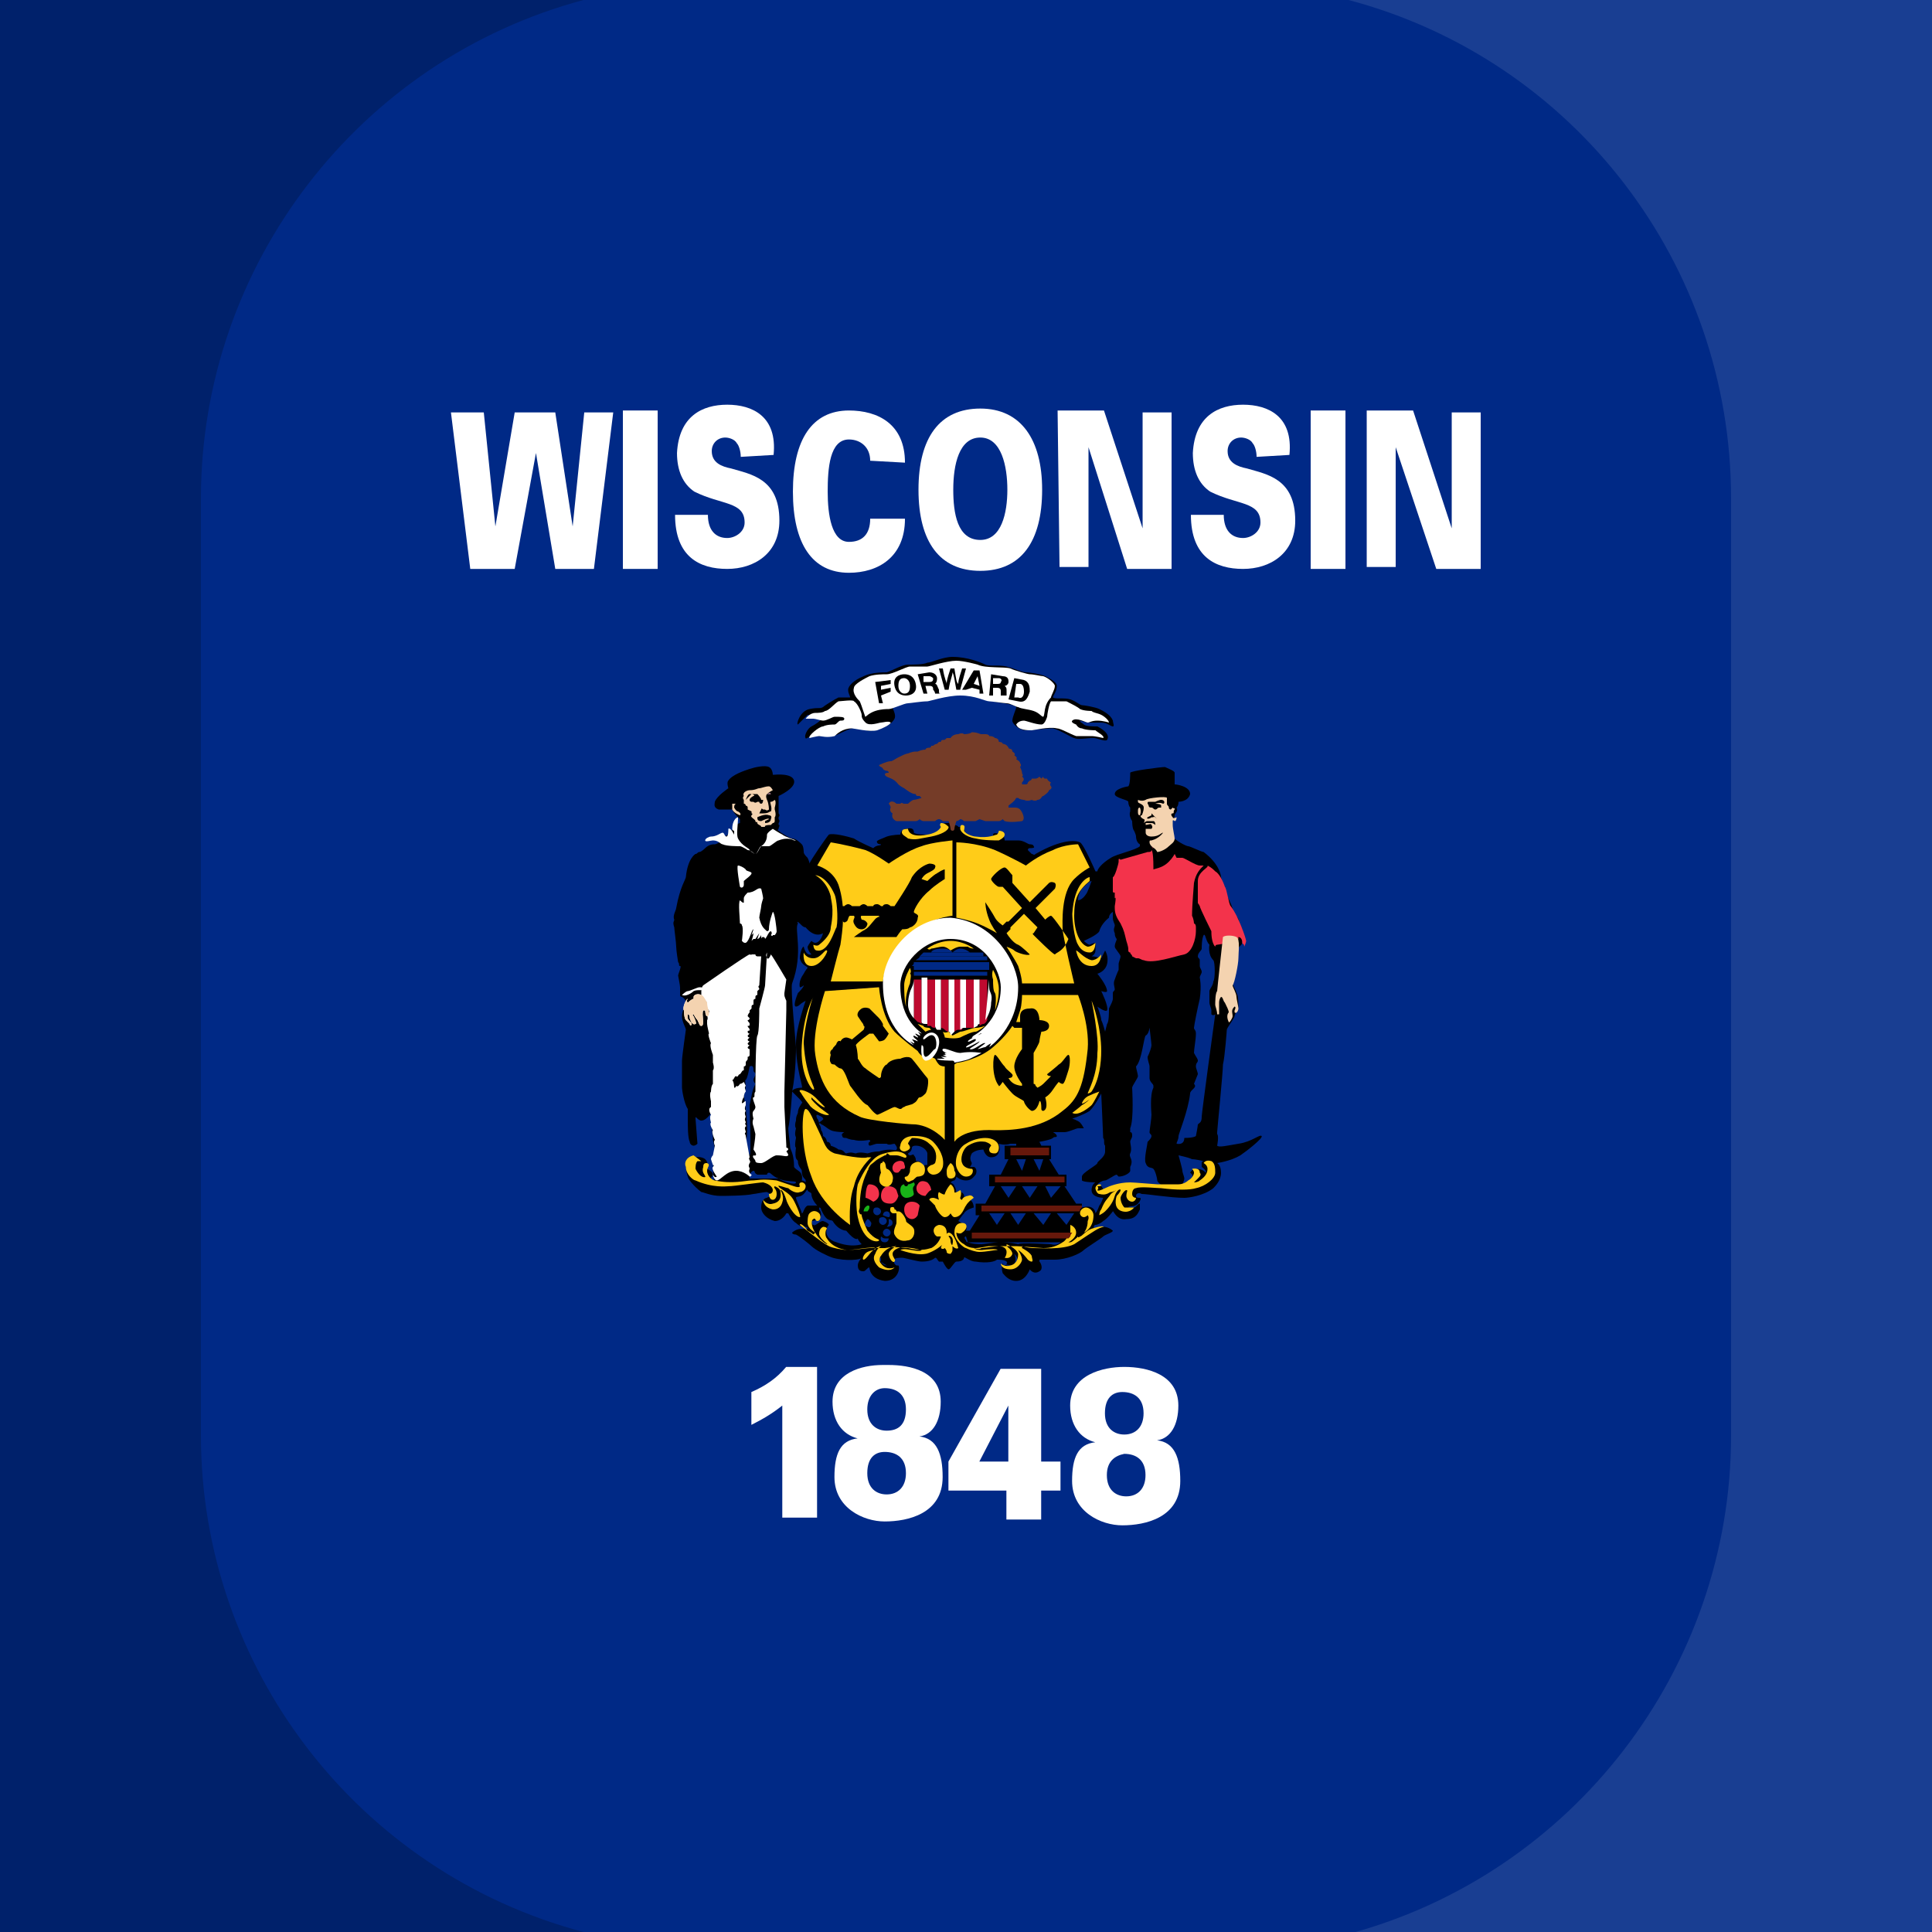 <?xml version="1.0" encoding="utf-8"?>
<!-- Generator: Adobe Illustrator 23.0.0, SVG Export Plug-In . SVG Version: 6.00 Build 0)  -->
<svg version="1.0"
	 id="svg2" xmlns:cc="http://creativecommons.org/ns#" xmlns:dc="http://purl.org/dc/elements/1.1/" xmlns:inkscape="http://www.inkscape.org/namespaces/inkscape" xmlns:rdf="http://www.w3.org/1999/02/22-rdf-syntax-ns#" xmlns:sodipodi="http://sodipodi.sourceforge.net/DTD/sodipodi-0.dtd" xmlns:svg="http://www.w3.org/2000/svg"
	 xmlns="http://www.w3.org/2000/svg" xmlns:xlink="http://www.w3.org/1999/xlink" x="0px" y="0px" viewBox="0 0 100 100"
	 enable-background="new 0 0 100 100" xml:space="preserve">
<sodipodi:namedview  bordercolor="#666666" borderopacity="1" fit-margin-bottom="0" fit-margin-left="0" fit-margin-right="0" fit-margin-top="0" gridtolerance="10" guidetolerance="10" id="namedview732" inkscape:current-layer="svg2" inkscape:cx="92.260216" inkscape:cy="358.50059" inkscape:guide-bbox="true" inkscape:pageopacity="0" inkscape:pageshadow="2" inkscape:window-height="1004" inkscape:window-maximized="1" inkscape:window-width="1280" inkscape:window-x="-8" inkscape:window-y="-8" inkscape:zoom="2.7287678" objecttolerance="10" pagecolor="#ffffff" showgrid="false" showguides="true">
	</sodipodi:namedview>
<path id="path154" inkscape:connector-curvature="0" fill="#002986" d="M0,100h100V0H0V100z"/>
<g>
	<path d="M35.3,54.9c0,0.2,0,1.2,0,1.4c0,0.1,0.1,0.8,0.3,1.1c0,0,0,0.2,0,0.4v0.1c0,0.4,0,1,0.1,1.2c0,0.1,0.1,0.2,0.2,0.2
		c0.1,0,0.2-0.1,0.2-0.1c0-0.1-0.1-1.2-0.1-1.3s0-0.1,0.1,0c0,0,0.1,0.1,0.2,0.1c0.3,0,0.6-0.5,0.6-0.6c0,0-0.1,1.2,0,1.4
		c0,0.1,0,0.2,0,0.2s0.1,0.4,0.1,0.5s-0.2,1,0,1.7c0,0-0.2,0-0.2-0.2c0-0.1,0.1-0.1,0.1-0.2c0-0.1-0.1-0.2-0.3-0.3v-0.1
		c0,0,0.1-0.2-0.1-0.4c-0.1-0.1-0.5-0.2-0.7,0c-0.1,0.1-0.4,0.4-0.2,0.9c0,0.1,0.3,0.5,0.7,0.8c0.1,0,0.5,0.2,1,0.2
		c0.1,0,1.3,0,1.7-0.1c0.1,0,0.5-0.1,0.7-0.1c0.2,0.1,0.2,0.1,0.2,0.2c0,0.1-0.1,0-0.2,0.1c0,0-0.3,0-0.3,0.5c0,0.3,0.3,0.6,0.7,0.7
		c0.4,0,0.6-0.4,0.6-0.4s0,0,0.1,0c0,0,0.2,0.4,0.4,0.5c0.2,0.2,0.4,0.2,0.5,0.2s0.1,0.1,0.1,0.1s-0.2,0-0.3,0
		c-0.2,0-0.4,0.1-0.5,0.2c0,0.1,0.2,0.1,0.2,0.1c0.2,0.1,0.7,0.5,0.8,0.6c0.2,0.2,0.8,0.5,1.1,0.6c0.7,0.2,1.5,0.1,1.5,0
		c0,0-0.2,0.2-0.2,0.4c0,0.3,0.2,0.3,0.3,0.3s0.2-0.2,0.3-0.2c0,0,0,0.6,0.8,0.7c0.7,0,0.8-0.7,0.7-0.8h-0.1c0,0-0.2-0.1-0.1-0.3
		c0-0.1,0.3-0.1,0.4-0.1c0.1,0,0.8,0.2,1,0.2c0.4,0,0.6-0.1,0.7-0.2c0.1,0,0.1,0.1,0.2,0.2c0.1,0,0.2,0,0.2,0s0.2,0.4,0.3,0.4
		s0.3-0.4,0.4-0.4c0.4,0,0.4-0.2,0.4-0.2c0-0.1,0.3,0.2,0.6,0.2c0.6,0.1,1,0,1.1-0.1c0.1,0,0.4,0,0.5,0.1S52,65.5,52,65.5
		s-0.1,0-0.1-0.1s-0.1,0.2,0,0.5c0.1,0.1,0.3,0.4,0.7,0.4c0.5,0,0.7-0.6,0.7-0.6s0.2,0.3,0.5,0.1c0.2-0.1,0.1-0.4,0-0.5v-0.1
		c0,0,0.6,0,0.8,0c0.6,0,1.3-0.3,1.5-0.5c0.1-0.1,0.9-0.6,1-0.7s0.5-0.2,0.5-0.3c0,0-0.2-0.2-0.5-0.2s-0.5,0.1-0.5,0.1
		s0-0.2,0.1-0.2s0.3-0.1,0.4-0.2c0.2-0.1,0.5-0.5,0.5-0.5c0-0.1,0.2,0.5,0.7,0.4c0.5,0,0.6-0.3,0.7-0.5c0-0.1,0-0.3,0-0.3
		c-0.1,0-0.2,0.2-0.3,0.2s-0.3,0-0.3,0c0-0.1,0.3,0,0.5-0.2C59,62.2,59.1,62,59,62s-0.2,0-0.2-0.1s0.1-0.2,0.3-0.1
		c0.3,0,1.5,0.2,2.2,0.2c0.2,0,1-0.1,1.5-0.5c0.1-0.1,0.4-0.4,0.4-0.8S63,60.2,63,60.2s0.7-0.1,1.2-0.4c0.3-0.2,1.2-0.9,1.1-1
		s-0.5,0.3-1.2,0.4c-0.6,0.1-1,0.2-1.1,0.1c0,0,0.1-0.5,0-0.6v-0.1c0-0.1,0.3-3.1,0.3-3.5c0.1-0.4,0.2-1.8,0.2-1.8
		c0-0.1,0.4-0.6,0.4-0.7c0-0.1,0.2-0.4,0.2-0.5s0-0.6-0.1-0.7c0-0.1-0.2-0.4-0.2-0.5s0.3-1.1,0.3-1.8c0-0.1,0.2-0.2,0.2-0.3
		s0-0.2,0-0.3s0.1-0.3-0.1-0.6c-0.1-0.1,0-0.4-0.3-0.5c0,0-0.1-0.6-0.5-1.2l-0.2-0.8c0-0.1-0.1-0.7-0.9-1.3c-0.1,0-0.7-0.3-0.8-0.3
		s-0.7-0.3-0.9-0.6c-0.1-0.1,0-0.5,0-0.6s0.2-0.2,0.2-0.4c0-0.1,0.2-0.2,0.1-0.4c0,0,0.1-0.1,0.1-0.3c0,0,0.5,0,0.6-0.4
		c0-0.4-0.7-0.5-0.8-0.5V40c0-0.1-0.3-0.2-0.5-0.3c-0.2,0-1.8,0.2-1.8,0.3s0,0.6-0.1,0.7c0,0-0.7,0.1-0.7,0.4c0,0.2,0.7,0.3,0.7,0.4
		c0,0,0,0.2,0.1,0.3V42c0,0-0.1,0.2,0.1,0.5c0,0,0,0.4,0.1,0.5c0,0,0.1,0.2,0.1,0.3c0,0,0,0.3,0.2,0.4c0,0,0,0,0,0.1
		c-0.2,0.2-1.2,0.4-1.5,0.6c-0.5,0.3-0.7,0.6-0.7,0.7h-0.1c0,0-0.6-1.4-0.8-1.5s-0.9-0.2-2.3,0.6c-0.1,0.1-0.1,0-0.2,0L53.2,44
		c0,0,0-0.1,0.1-0.1s0.3,0,0.2-0.1c0-0.1-0.2-0.1-0.2-0.1c-0.1,0-0.3-0.2-0.6-0.2s-0.6,0-0.7,0c0,0,0-0.3-0.2-0.3
		c-0.2-0.1-0.4-0.1-0.4,0c0,0,0,0.2-0.2,0.2c-0.1,0-0.6,0.1-1.2-0.2c-0.1-0.1,0-0.4-0.4-0.4c0,0,0-0.1-0.3-0.1c0,0-0.1-0.2-0.2-0.1
		l0,0l0,0H49c-0.1,0-0.3,0-0.3,0.3c0,0-0.2,0.3-0.7,0.3c-0.1,0-0.6,0-0.7-0.1c0-0.1,0-0.3-0.4-0.2c-0.1,0-0.3,0.1-0.3,0.3
		c0,0-0.4,0-0.7,0.1c-0.2,0.1-0.6,0.2-0.5,0.3c0,0.1,0.2,0.1,0.2,0.1c0,0.1-0.2,0-0.4,0.2c0,0-0.7-0.3-1-0.5
		c-0.3-0.1-1.1-0.3-1.3-0.2c-0.1,0.1-1,1.4-1,1.5c0,0,0-0.1-0.1-0.3c-0.1-0.1-0.2-0.2-0.2-0.3c0,0,0-0.3-0.1-0.4
		c-0.1-0.1-0.3-0.3-0.5-0.3c-0.1,0-0.6-0.3-0.7-0.4c-0.1,0,0-0.1,0-0.1c0-0.1,0.1-0.2,0-0.2v-0.1c0,0,0.1-0.1,0-0.2v-0.1
		c0,0,0.1-0.1,0-0.2v-0.2c0,0,0-0.3,0-0.4v-0.3c0,0,0.9-0.4,0.8-0.8c-0.1-0.4-1-0.3-1-0.3s0,0-0.1,0c0,0,0-0.3-0.2-0.4
		c-0.2-0.1-0.7,0-1,0.1s-0.9,0.3-1.1,0.6c-0.1,0.1,0,0.4,0,0.4s-0.6,0.4-0.7,0.7c0,0.1-0.1,0.3,0.2,0.4c0.1,0,0.7,0,0.7,0
		s0,0.1,0.4,0.5c0,0,0,0.1,0,0.2c0,0-0.2,0-0.5,0.5c0,0-0.3,0.2-0.4,0.4c0,0-0.3,0.2-0.4,0.2c-0.1,0-0.3,0-0.5,0.2
		c0,0-0.2,0.2-0.3,0.2s-0.1,0.1-0.2,0.1c0,0-0.4,0.2-0.5,1.2c0,0.1-0.3,0.5-0.5,1.6c0,0.1-0.2,0.4-0.1,0.6c0,0.1-0.1,0.1,0,0.4
		c0,0.1,0.1,0.8,0.1,1s0.1,0.8,0.1,0.8c0.1,0.1,0,0.2,0.1,0.2s-0.1,0.4-0.1,0.5c0,0,0.1,0.5,0.1,0.6s0,0.3,0,0.4s0.1,0.1,0.1,0.1
		s0.2,0.1,0.2,0.3c0,0.1-0.2,0.4-0.2,0.7s0.2,0.6,0.2,0.7C35.5,53.3,35.3,54.7,35.3,54.9"/>
	<path d="M49.1,42.5C49.2,42.5,49.1,42.5,49.1,42.5L49.1,42.5z"/>
	<path d="M49.1,42.5L49.1,42.5C49.1,42.6,49.1,42.5,49.1,42.5L49.1,42.5z"/>
</g>
<g id="path80">
	<path inkscape:connector-curvature="0" fill="#BE0A2F" d="M47.3,50.7h0.4V53c0,0-0.1-0.1-0.2-0.1c-0.1-0.1-0.2-0.2-0.2-0.2V50.7"/>
</g>
<g id="path82">
	<path inkscape:connector-curvature="0" fill="#BE0A2F" d="M48,50.7h0.4v2.5c0,0-0.2,0-0.2-0.1c-0.1,0-0.2,0-0.2,0V50.7"/>
</g>
<g id="path84">
	<path inkscape:connector-curvature="0" fill="#BE0A2F" d="M48.7,50.7h0.4v2.7c0,0-0.1,0-0.2-0.1c-0.1-0.1-0.2-0.1-0.2-0.1V50.7"/>
</g>
<g id="path86">
	<path inkscape:connector-curvature="0" fill="#BE0A2F" d="M49.4,50.7h0.4v2.6c0,0-0.1,0-0.2,0c-0.1,0-0.2,0.1-0.2,0.1V50.7"/>
</g>
<g id="path292">
	<path inkscape:connector-curvature="0" fill="#FFCC18" d="M42.7,51.3c0,0-0.7,2.1-0.5,3.3c0.2,1.3,0.7,2.5,2.3,3.2
		c0.4,0.2,2.5,0.4,2.9,0.4c0.9,0.1,1.5,0.8,1.5,0.8v-3.8c0,0-0.2,0-0.3-0.1s-0.2-0.3-0.2-0.3l-0.2-0.1c0,0-0.2,0.1-0.4,0
		s-0.3-0.3-0.3-0.3s-0.8-0.6-1.2-1c-0.7-0.8-0.8-2.3-0.8-2.3L42.7,51.3"/>
</g>
<g id="path294">
	<path inkscape:connector-curvature="0" fill="#FFCC18" d="M43,43.6l-0.7,1.2c0,0,0.8,0.2,1.1,1c0.4,1.2,0.2,2.4,0.1,3.1
		c-0.1,0.3-0.5,1.9-0.5,1.9h2.7c0,0,0.1-1.2,1-2.1c1.2-1.2,2.6-1.3,2.6-1.3v-3.9c0,0-1.1,0.1-1.6,0.3C47,44,46,44.7,46,44.7
		s-0.7-0.5-1.2-0.7C43.7,43.7,43,43.6,43,43.6"/>
</g>
<g id="path398">
	<path inkscape:connector-curvature="0" fill="#FFCC18" d="M48,49.1c0,0,0.5-0.4,1.2-0.4s1.2,0.4,1.2,0.4s-0.2,0-0.3-0.1
		c-0.1,0-0.2,0-0.4,0s-0.5,0.2-0.5,0.2S49,49,48.8,49s-0.5,0.1-0.6,0.1C48.1,49.2,48,49.1,48,49.1"/>
</g>
<g id="path400">
	<path inkscape:connector-curvature="0" fill="#FFCC18" d="M47.1,50.1c0,0-0.3,0.5-0.3,0.9c0,0.9,0.1,1.1,0.1,1.1s-0.1-0.5,0.2-1.2
		c0-0.1,0.1-0.5,0-0.5C47.2,50.3,47.1,50.1,47.1,50.1"/>
</g>
<g id="path402">
	<path inkscape:connector-curvature="0" fill="#FFCC18" d="M47.5,53l0.2,0.2c0.1,0.1,0.2,0.2,0.2,0.2s0.2-0.1,0.3-0.1l-0.1-0.1
		c0,0-0.3,0-0.3-0.1C47.5,53,47.5,53,47.5,53"/>
</g>
<g id="path404">
	<path inkscape:connector-curvature="0" fill="#FFCC18" d="M48.8,53.4c0,0,0.1,0.2,0.1,0.3c0,0,0.5,0.1,0.8,0
		c0.2-0.1,0.6-0.3,0.8-0.3c0.1,0,0.5-0.3,0.5-0.3s-0.3,0.1-0.5,0.1s-0.6,0.2-0.8,0.2c-0.2,0.1-0.4,0.2-0.4,0.2s-0.1-0.1-0.2-0.2
		C48.9,53.5,48.8,53.4,48.8,53.4"/>
</g>
<g id="path420">
	<path inkscape:connector-curvature="0" fill="#FFCC18" d="M48.7,42.6c-0.1,0.1,0,0.2,0,0.2s-0.1,0.3-0.7,0.4c-1,0.2-1-0.3-1-0.3
		s-0.3,0-0.3,0.1c-0.1,0.2,0.2,0.3,0.3,0.4c0.4,0.1,0.6,0,1.2-0.1c0.5-0.1,0.9-0.3,0.9-0.5C49,42.7,48.9,42.6,48.7,42.6"/>
</g>
<g id="path536">
	<path inkscape:connector-curvature="0" fill="#FFFFFF" d="M47.3,50.7v2c0,0-0.3-0.3-0.3-0.7s0.1-0.7,0.2-0.9
		C47.3,50.9,47.3,50.7,47.3,50.7L47.3,50.7"/>
</g>
<g id="path538">
	<path inkscape:connector-curvature="0" fill="#FFFFFF" d="M47.7,52.9v-2.3H48V53h-0.1C47.7,53,47.7,52.9,47.7,52.9"/>
</g>
<g id="path540">
	<path inkscape:connector-curvature="0" fill="#FFFFFF" d="M48.4,53.1v-2.4h0.3v2.6c0,0-0.1,0-0.2,0C48.4,53.2,48.4,53.1,48.4,53.1"
		/>
</g>
<g id="path542">
	<path inkscape:connector-curvature="0" fill="#FFFFFF" d="M49.1,53.4v-2.7h0.3v2.7c0,0,0,0-0.1,0.1l-0.1,0.1
		C49.2,53.6,49.2,53.4,49.1,53.4L49.1,53.4"/>
</g>
<g id="path552">
	<path inkscape:connector-curvature="0" fill="#FFFFFF" d="M50.8,54.5c0,0-0.4,0.2-0.6,0.3C50,54.9,49.4,55,49.4,55s0-0.1-0.1-0.1
		c0,0-0.8,0-0.8-0.1c0,0,0.3,0,0.4,0l-0.2-0.1H49l-0.2-0.1H49c0,0-0.1,0-0.1-0.1H49c0,0-0.3-0.1-0.2-0.2c0.1-0.1,0.6,0.2,0.9,0.2
		C50.3,54.4,50.8,54.5,50.8,54.5"/>
</g>
<g id="path556">
	<path inkscape:connector-curvature="0" fill="#FFFFFF" d="M48.7,54.9L48.7,54.9L48.7,54.9C48.7,55,48.7,55,48.7,54.9"/>
</g>
<g id="path562">
	<path inkscape:connector-curvature="0" fill="#FFFFFF" d="M47.7,54.1c0.2,0,0,0.5,0.2,0.6c0.2,0,0.4-0.4,0.5-0.4
		c0.1-0.1,0.1-0.6-0.1-0.7c-0.2-0.1-0.4,0.2-0.5,0.2c-0.1-0.1,0.3-0.5,0.6-0.3c0,0,0.4,0.2,0.1,0.9c-0.1,0.2-0.3,0.5-0.6,0.5
		C47.6,54.8,47.7,54.1,47.7,54.1"/>
</g>
<g id="path564">
	<path inkscape:connector-curvature="0" fill="#FFFFFF" d="M52.7,51.1c0,2.1-1.5,3.1-1.5,3.1l0.1-0.2c0,0-0.2,0.1-0.3,0.2
		c-0.1,0-0.3,0.1-0.4,0.1L51,54c-0.1-0.1-0.6,0.4-0.8,0.3c-0.1,0,0.5-0.3,0.5-0.4c0,0-0.7,0.4-0.7,0.3c0-0.1,0.6-0.3,0.5-0.4
		c0-0.1-0.4,0.2-0.4,0.1c0-0.1,0.7-0.4,0.7-0.4c0-0.1-0.4,0.3-0.5,0.2l0.1-0.1c0,0,1.4-0.7,1.4-2.5c0-0.8-0.8-2.5-2.6-2.5
		c-1.5,0-2.6,1.4-2.6,2.4c0,1.9,1.1,2.4,1.1,2.5l-0.2-0.1c0,0,0.2,0.2,0.1,0.2l-0.2-0.1c-0.1,0,0.2,0.2,0.1,0.2l-0.2-0.1
		c-0.1,0.1,0.2,0.2,0.2,0.3c0,0-0.2-0.1-0.3-0.1c0,0,0.2,0.2,0.1,0.2l-0.2-0.1l0.2,0.2l0,0c0,0-1.6-0.7-1.6-3.2
		c0-1.5,1.5-3.4,3.5-3.4C51.5,47.7,52.7,49.9,52.7,51.1"/>
</g>
<g id="path566">
	<path inkscape:connector-curvature="0" d="M47.2,54.8c0.1,0.1,0.7,0.9,0.8,1s0,0.7-0.1,0.8s-0.2,0.2-0.3,0.2s-0.1,0.2-0.3,0.3
		c-0.1,0.1-0.4,0.1-0.5,0.2c-0.1,0-0.1,0.1-0.2,0.1c-0.1,0-0.2-0.1-0.3-0.1s-0.8,0.4-0.9,0.4c-0.2-0.1-0.4-0.4-0.5-0.5
		c-0.3-0.1-0.8-0.9-0.9-1c-0.1-0.2-0.3-0.9-0.5-0.9c-0.1,0-0.3-0.2-0.3-0.2S43,55.1,43,55c-0.1-0.1,0-0.4,0-0.4
		c-0.1-0.2,0.1-0.3,0.1-0.3c0-0.1,0.2-0.2,0.2-0.3c0.1-0.2,0.2-0.1,0.2-0.1s0.1-0.2,0.3-0.2c0.1,0,0.3,0.1,0.3,0.1l0.6-0.5
		c0,0,0.1-0.2,0-0.2c0-0.1-0.1-0.2-0.1-0.2l-0.2-0.3c0,0-0.1-0.2,0.2-0.4c0.2-0.1,0.4,0,0.4,0l0.2,0.2c0,0,0.2,0.2,0.3,0.3
		s0.2,0.3,0.2,0.3c0,0.1,0,0.1,0,0.1l0.3,0.4c0,0-0.1,0.2-0.2,0.3c-0.1,0.1-0.3,0.1-0.3,0.1l-0.3-0.4H45c0,0-0.7,0.5-0.7,0.6
		c0.1,0.3,0.1,0.7,0.1,0.7c0.1,0.1,0.2,0.4,0.4,0.5c0.1,0.1,0.7,0.5,0.7,0.5s0.1,0,0.1-0.1c0-0.3,0.2-0.6,0.3-0.6
		c0.2-0.3,0.7-0.3,0.7-0.3S47,54.6,47.2,54.8"/>
</g>
<g id="path760">
	<path inkscape:connector-curvature="0" d="M48.4,44.9c0,0.1-0.2,0.2-0.4,0.3s-0.3,0.3-0.3,0.3l0.3,0.1c0,0,0.3-0.3,0.5-0.4
		c0.3-0.2,0.4-0.2,0.4-0.2v0.5c0,0-0.5,0.3-0.8,0.6c-0.5,0.4-0.8,1-0.8,1.1s0.3,0.1,0.2,0.3c0,0.3-0.3,0.5-0.4,0.5
		c-0.1,0.1-0.3,0.1-0.4,0.1c-0.1,0.1-0.3,0.4-0.3,0.4h-2.2c0,0,0.4-0.3,0.6-0.4c0.2-0.1,0.5-0.6,0.6-0.6c0.1-0.1,0.1,0,0.1,0v-0.1
		c0,0-0.8,0-0.9,0c-0.1,0,0,0.2,0,0.2s0.2,0,0.3,0.2c0,0.1-0.1,0.3-0.3,0.3s-0.3-0.1-0.4-0.3c-0.1-0.2,0.1-0.3,0-0.4
		c0,0-0.1,0-0.2,0c-0.1,0-0.1,0.3-0.2,0.3c-0.1,0.1-0.2,0-0.2-0.1v-0.2c0,0-0.2-0.1-0.2-0.3c0-0.1,0.1-0.2,0.1-0.2h0.2
		c0,0,0.1-0.1,0.2-0.1c0.1,0,0.2,0.1,0.2,0.1h0.4c0,0,0.1-0.1,0.2-0.1c0.1,0,0.2,0.1,0.2,0.1h0.3c0,0,0-0.1,0.2-0.1
		c0.1,0,0.2,0.1,0.2,0.1h0.1c0,0,0-0.1,0.2-0.1c0.1,0,0.2,0.1,0.2,0.1h0.2c0,0,0.8-1.2,0.9-1.5c0.4-0.6,0.9-0.7,0.9-0.7
		S48.5,44.7,48.4,44.9"/>
</g>
<g id="g9792">
	<g id="g9786">
		<g id="path616">
			<path inkscape:connector-curvature="0" fill="#002986" d="M50.1,64.3h4.8c0,0-0.2,0.2-0.5,0.1c-0.1,0-1.6-0.1-1.7,0
				c0,0-0.3-0.1-1-0.1c-0.2,0-0.8,0.1-0.9,0.1C50.3,64.4,50.1,64.3,50.1,64.3"/>
		</g>
		<g id="path618">
			<path inkscape:connector-curvature="0" fill="#002986" d="M50,64C50.1,63.9,50.1,63.9,50,64l0.1,0.3c0,0-0.1,0-0.1-0.1
				C49.9,64.1,49.9,64,50,64L50,64"/>
		</g>
		<g id="path692">
			<path inkscape:connector-curvature="0" fill="#002986" d="M45.6,65.3c0.1,0.1,0.3,0.2,0.3,0.2S45.7,65.5,45.6,65.3
				c-0.2-0.1-0.1-0.2-0.1-0.2C45.6,65,45.6,65.2,45.6,65.3"/>
		</g>
		<g id="path786">
			<path inkscape:connector-curvature="0" fill="#002986" d="M52.4,65.5c-0.2,0.1-0.5-0.1-0.5-0.1S52.2,65.5,52.4,65.5
				c0.3-0.2,0.1-0.6,0.1-0.6S52.9,65.2,52.4,65.5"/>
		</g>
	</g>
	<g id="g9758">
		<g id="g9704">
			<g id="path676">
				<path inkscape:connector-curvature="0" fill="#002986" d="M38.8,61v-0.2c0,0,0.1-0.2,0.2-0.2c0.1,0,0,0.1,0.2,0.2
					c0.2,0,0.5,0,0.5,0s0-0.1,0.1-0.1s0.2,0.2,0.5,0.3c0.4,0.2,0.9,0.1,0.9,0.2c0,0.2-0.8-0.1-0.9-0.2C39.7,61,38.8,61,38.8,61"/>
			</g>
			<g id="g9688">
				<g id="path658">
					<path inkscape:connector-curvature="0" fill="#002986" d="M39,55.4c0,0.1,0.1,0.1,0.1,0.2c0,0.1-0.1,0.2-0.1,0.3
						s0.1,0.2,0.1,0.2c-0.2,0.4-0.2,0.7-0.3,1.1c0,0.1,0.1,2.6,0,2.6l-0.2-0.6c0.2-0.9-0.1-2.4-0.1-2.5c0.2-0.5,0-0.8,0.1-0.8
						c0.1-0.1,0.2-0.7,0.2-0.7C39,55.1,39,55.3,39,55.4"/>
				</g>
				<g id="g9683">
					<g id="path680">
						<path inkscape:connector-curvature="0" fill="#002986" d="M41.6,61.8c0.1-0.1,0.2-0.3,0.2-0.2s0.2,0.1,0.2,0.2
							c0,0.3,0.3,0.6,0.3,0.6s-0.3,0-0.5,0c-0.2,0.1-0.2,0.4-0.3,0.4l0,0c0-0.1-0.3-0.7-0.3-0.8S41.4,62,41.6,61.8"/>
					</g>
					<g id="path684">
						<path inkscape:connector-curvature="0" fill="#002986" d="M42.5,62.9c0-0.2-0.1-0.3-0.1-0.3v-0.1c0,0,0.1,0,0.1,0.1
							c0.3,0.7,0.5,0.5,0.6,0.6c0.3,0.5,0.7,0.5,0.7,0.5c0.5,0.6,0.6,0.4,0.6,0.4c0,0.1,0.2,0.3,0.2,0.3s-0.5,0.2-1.3-0.1
							c-0.4-0.1-0.6-0.4-0.5-0.7c0-0.1,0.1-0.2,0.1-0.2s0-0.1-0.3-0.2c-0.2,0-0.4,0.3-0.5,0.2c-0.1,0-0.1-0.2-0.1-0.2
							S42.4,63.2,42.5,62.9"/>
					</g>
					<g id="path722">
						<path inkscape:connector-curvature="0" fill="#002986" d="M46.3,59.2c0,0,0.2,0.2,0.1,0.3c0,0.1-0.3-0.1-0.9,0.1
							c-0.1,0-0.3,0-0.6,0.1c0,0-0.4-0.1-0.6,0c-0.1,0-0.2-0.1-0.5,0c-0.1,0-0.1-0.2-0.4-0.2c0,0-0.1-0.1-0.4-0.2c0,0,0-0.2-0.2-0.2
							c0,0,0-0.2-0.2-0.3c0,0,0-0.2-0.1-0.3c0,0,0-0.2-0.1-0.3c0,0,0-0.2-0.1-0.3c0,0-0.1-0.2,0-0.2c0,0,0.3,0.1,0.3,0.2
							c0.1,0-0.2,0.2-0.2,0.2c0,0.1,0.1,0,0.1,0.1c0.1,0,0.3,0.2,0.5,0.3s0.7,0.1,0.7,0.1s-0.2,0.1-0.1,0.2c0,0.1,0.1,0.1,0.2,0.1
							c0,0,0.2,0.1,0.4,0.1c0.3,0.1,0.8,0,0.8,0s0.1,0.1,0,0.1c0,0-0.1,0.1,0,0.2c0.1,0,0.3-0.1,0.4-0.1c0.1,0,0.3,0,0.5,0
							C46,59.3,46.2,59.2,46.3,59.2"/>
					</g>
				</g>
			</g>
		</g>
		<g id="g9741">
			<g id="g9726">
				<g id="path720">
					<path inkscape:connector-curvature="0" fill="#002986" d="M47,59.7c0,0,0.2-0.1,0.2-0.3c0,0,0-0.1,0.2-0.1
						c0.4,0,0.6,0.3,0.6,0.4c0,0.1,0,0.2,0,0.4c0,0.1,0,0.1,0,0.2c0,0,0,0-0.1,0s-0.1,0.1-0.1,0.1s-0.1-0.3-0.3-0.3
						c-0.1,0-0.1,0-0.1-0.1c0,0,0-0.1-0.1-0.2c0-0.1-0.1,0-0.2,0C47,59.8,47,59.7,47,59.7"/>
				</g>
				<g id="g9715">
					<g id="path588">
						<path inkscape:connector-curvature="0" fill="#002986" d="M60.9,59.2L60.9,59.2c0-0.1,0.1-0.2,0.1-0.4c0-0.1,0.5-1.3,0.6-2.2
							c0-0.2,0.4-0.3,0.2-0.5l0.2-0.5c0-0.1-0.1-0.3-0.1-0.4c0-0.2,0.1-0.2,0.1-0.3s-0.1-0.2-0.2-0.4c0-0.2,0.1-0.7,0.1-1
							c0-0.2-0.1-0.2-0.1-0.3s0.2-1.1,0.3-1.5c0.1-0.7,0-1.1,0-1.1c0-0.1,0.1-0.2,0.1-0.3s-0.1-0.2-0.1-0.3s0-0.2,0-0.3
							S62,49.6,62,49.5c0-0.2,0.2-0.3,0.2-0.4c0-0.1,0-0.5,0.1-0.7c0.1-0.1,0.1,0.3,0.3,0.5c0,0-0.1,0.5,0.2,0.8
							c0.1,0.1,0.1,1,0,1.1c0,0.2-0.2,0.4-0.2,0.5s0,0.5,0,0.6s0.1,0.3,0.1,0.4c0,0.1,0,0.2,0,0.2c0.1,0.1,0.2,0,0.2,0
							s-0.7,5.1-0.7,5.3c0,0.3-0.1,0.3-0.2,0.4c0,0.1-0.1,0.6-0.1,0.6s-0.1,0.1-0.6,0.1C61.3,59.3,60.9,59.2,60.9,59.2"/>
					</g>
					<g id="path590">
						<path inkscape:connector-curvature="0" fill="#002986" d="M57.2,61.1c0.1,0,0.5-0.3,0.6-0.3l0.1,0.1c0.3,0,0.6-0.2,0.6-0.3
							v-0.2c0.2-0.4-0.1-0.5,0-0.7s0-0.5,0-0.6s0.1-0.2,0.1-0.3s0-0.2-0.1-0.2c0,0,0-0.1,0-0.2c0.2-0.5,0.1-2,0.1-2.1
							s0.3-0.5,0.3-0.6s-0.1-0.4-0.1-0.5c0.3-0.3,0.4-1.5,0.5-1.6c0.2-0.1,0.2-0.5,0.2-0.4c0,0,0.1,0.8,0.1,0.9
							c0,0.1-0.1,0.4-0.2,0.6c0,0.2,0.1,0.4,0.1,0.5s0,0.4,0,0.6c0,0.2,0.2,0.3,0.2,0.4c0,0.1,0,0.1,0,0.1c-0.2,0.4-0.1,1.3-0.1,1.4
							c0,0.2-0.1,0.8-0.1,0.9c0,0.1,0.1,0.1,0.1,0.2c0,0.1-0.1,0.2-0.2,0.3c0,0.1-0.2,0.9-0.1,1.1c0.1,0.3,0.3,0.2,0.4,0.3
							c0.1,0.1,0.2,0.5,0.2,0.6s0.3,0.3,0.3,0.3s-1-0.2-1.7-0.1c-0.9,0-1.4,0.3-1.4,0.3s0-0.1-0.1-0.2c-0.1-0.1-0.2-0.1-0.2-0.1
							S57,61.1,57.2,61.1"/>
					</g>
					<g id="path592">
						<path inkscape:connector-curvature="0" fill="#002986" d="M56.7,62.8c0,0,0-0.2-0.2-0.3s-0.5,0-0.5,0v-0.2h-0.3l-0.6-0.9h0.1
							v-0.6h-0.4L54.3,60h0.1v-0.7h-0.5l-0.1-0.2c0,0,0.6-0.1,0.7-0.2c0.1-0.1,0.2,0,0.2-0.1s-0.2-0.2-0.2-0.2s0.4,0,0.6,0
							c0.2,0,0.6-0.2,0.7-0.2c0.1,0,0.3,0,0.3,0s-0.1-0.2-0.2-0.3c-0.1-0.1-0.4-0.2-0.4-0.2s0.6-0.2,0.9-0.4
							c0.3-0.3,0.6-0.9,0.6-0.9s0.1,2.2,0.1,2.3c0.1,0.1,0,0.3,0.1,0.4c0,0,0,0.2,0,0.3c0,0.3-0.4,0.5-0.4,0.6S56,60.7,56,60.9
							c0,0.1,0,0.2,0,0.2c0.1,0.1,0.7,0.1,0.7,0.1s-0.2,0.1-0.2,0.4c0,0.4,0.6,0.4,0.6,0.4s-0.1,0.3-0.2,0.4
							C56.8,62.7,56.7,62.8,56.7,62.8"/>
					</g>
					<g id="path594">
						<path inkscape:connector-curvature="0" fill="#002986" d="M55.8,46.6c0-0.1,0-0.3,0.2-0.6c0.2-0.2,0.4-0.4,0.5-0.4
							c0,0-0.2,0.6-0.3,0.7C56,46.6,55.8,46.6,55.8,46.6"/>
					</g>
					<g id="path620">
						<path inkscape:connector-curvature="0" fill="#002986" d="M51.3,59.9c0.3,0,0.4-0.2,0.4-0.3c0.1-0.1,0-0.4,0-0.4
							s0.3,0.1,0.6,0c0.1,0,0.3,0,0.3,0v0.1H52V60h0.2l-0.4,0.8h-0.6v0.6h0.3L51,62.3h-0.5v0.6h0.2l-0.5,0.8H50c0,0,0.1-0.2-0.1-0.3
							c-0.1-0.1-0.3-0.2-0.3-0.2s0.2-0.3,0.3-0.4c0.1-0.2,0.5-0.3,0.5-0.3s0-0.3-0.2-0.4c-0.1,0-0.3,0-0.3,0s0-0.1,0-0.2
							c0-0.1-0.1-0.2-0.2-0.2l-0.2,0.1c0,0,0-0.3-0.1-0.4c0-0.1-0.2-0.2-0.2-0.2s0.1-0.1,0.2-0.1c0.1-0.1,0.1-0.2,0.1-0.2
							s0.2,0.2,0.5,0.2s0.4-0.2,0.5-0.3c0.1-0.2,0-0.4-0.1-0.4s-0.2,0-0.2,0s-0.1,0,0,0c0.1-0.1,0.1-0.2,0.1-0.2
							c-0.1-0.2-0.1-0.3,0-0.5c0.2-0.2,0.6-0.2,0.6-0.2S51,59.9,51.3,59.9"/>
					</g>
					<g id="path686">
						<path inkscape:connector-curvature="0" fill="#002986" d="M41.5,47.9c0.1,0.1,0.2,0.1,0.2,0.1c0.5,0.6,0.9,0.3,0.9,0.3
							c-0.1,0.4-0.3,0.5-0.4,0.5c-0.1,0-0.2-0.1-0.2-0.1s-0.1,0.1-0.2,0.3c0,0.2,0.2,0.4,0.2,0.4c-0.3,0.1-0.4-0.4-0.4-0.4
							c-0.1,0-0.2,0.4-0.2,0.6c0.1,0.4,0.4,0.4,0.4,0.5c0,0-0.1,0.1-0.2,0.3c-0.3,0.4-0.2,0.7-0.2,0.7c0.1,0,0.2-0.1,0.2-0.1
							c0,0.1-0.2,0.3-0.3,0.4c-0.2,0.5-0.2,0.7-0.1,0.7c0,0,0.1,0,0.2-0.1c0.1-0.1,0.3-0.2,0.3-0.2s-0.5,1.4-0.5,2.2
							c0,1.4,0.4,2.3,0.3,2.3c-0.3,0-0.5,0.1-0.5,0.2c0,0,0.1,0.1,0.3,0.3c0.1,0.1,0.3,0.3,0.2,0.3c-0.2,0.3-0.2,0.4-0.2,0.5
							c-0.1,0.2-0.1,0.3-0.1,0.4c-0.1,0.3,0,0.4,0,0.4c-0.1,0.4,0,0.4,0,0.5c-0.1,0.5,0,0.5,0,0.5c-0.1,0.7,0.1,0.6,0.1,0.7
							c0,0.3,0.2,0.4,0.2,0.5c0,0.4,0.2,0.4,0.2,0.5c0,0,0,0.2,0,0.1c-0.1-0.1-0.2-0.1-0.2-0.1c0.1-0.5-0.3-0.5-0.4-0.7
							c0-0.7-0.2-0.9-0.2-1c0-0.2-0.1-0.8-0.1-1c0.1-0.4,0.2-1.8,0.2-1.9c0.2-1,0.2-2.2,0.2-2.3s-0.3-3.1-0.2-3.3
							c0.6-1.6,0.1-2.8,0.3-3.1C41.2,47.6,41.4,47.8,41.5,47.9"/>
					</g>
					<g id="path746">
						<path inkscape:connector-curvature="0" fill="#002986" d="M57.6,47.5c0,0.2,0.1,0.3,0.1,0.4c0,0.1-0.1,0.2,0,0.4
							c0,0.2,0.1,0.3,0.1,0.3c0,0.1-0.1,0.2-0.1,0.4c0,0.1,0.3,0.4,0.3,0.5s-0.1,0.3-0.1,0.4c0,0.1,0,0.3,0,0.3s-0.1,0.2-0.2,0.5
							c-0.1,0.2,0,0.4,0,0.5s-0.1,0.1-0.1,0.2c0,0.1,0,0.2,0,0.3s-0.1,0.3-0.2,0.5c0,0.2,0,0.7-0.1,0.8l-0.1,0.4
							c0,0-0.1-0.4-0.2-0.6c0-0.2-0.2-0.7-0.2-0.7s0.4,0.3,0.5,0.2c0.1-0.2-0.3-1-0.3-1s0.3,0.1,0.3,0c0-0.3-0.5-0.9-0.5-0.9
							s0.4-0.1,0.5-0.5s-0.1-0.7-0.1-0.7s-0.1,0.2-0.2,0.4c-0.3-0.1-0.5-0.1-0.5-0.1s0.2-0.1,0.2-0.3c0-0.1,0-0.4,0-0.4
							s-0.1,0-0.3,0.1c-0.1,0-0.3-0.2-0.3-0.2s0.7-0.3,0.8-0.5c0.1-0.4,0.5-0.7,0.5-0.7c0-0.2,0.2-0.3,0.2-0.3S57.6,47.2,57.6,47.5"
							/>
					</g>
					<g id="path758">
						<path inkscape:connector-curvature="0" fill="#002986" d="M61.7,60c0.2,0,0.6,0.1,0.6,0.1s-0.1,0-0.1,0.1s0,0.2,0,0.2
							s0.3,0.2,0.2,0.3c0,0-0.1-0.2-0.5-0.2c-0.2,0-0.3,0.2-0.3,0.2s0.2,0.1,0.1,0.3c-0.1,0.3-0.5,0.4-0.5,0.4v-0.1
							c0,0,0.1-0.2,0.1-0.3s-0.1-0.3-0.1-0.4c0-0.1-0.2-0.8-0.2-0.8S61.5,59.9,61.7,60"/>
					</g>
				</g>
			</g>
		</g>
	</g>
</g>
<g id="path948">
	<path inkscape:connector-curvature="0" fill="#002986" d="M47.3,50.5h3.8c0,0,0,0,0-0.1v-0.1h-3.8C47.3,50.3,47.3,50.3,47.3,50.5
		L47.3,50.5"/>
</g>
<g id="path950">
	<path inkscape:connector-curvature="0" fill="#002986" d="M47.3,50.2h3.9c0,0,0,0,0-0.1V50h-3.9V50.2"/>
</g>
<g id="path952">
	<path inkscape:connector-curvature="0" fill="#002986" d="M47.2,50h4c0,0,0,0,0-0.1v-0.1h-3.9C47.3,49.9,47.3,49.9,47.2,50
		C47.2,49.9,47.2,50,47.2,50"/>
</g>
<g id="path954">
	<path inkscape:connector-curvature="0" fill="#002986" d="M47.4,49.7h3.7c0,0,0,0,0-0.1v-0.1h-3.5C47.6,49.6,47.5,49.6,47.4,49.7
		L47.4,49.7"/>
</g>
<g id="path956">
	<path inkscape:connector-curvature="0" fill="#002986" d="M47.6,49.5h3.3c0,0,0,0,0-0.1v-0.1h-3.1C47.7,49.4,47.7,49.4,47.6,49.5
		C47.6,49.4,47.6,49.5,47.6,49.5"/>
</g>
<g id="path958">
	<path inkscape:connector-curvature="0" fill="#002986" d="M49.3,49.3h0.9c0,0-0.2-0.2-0.5-0.2C49.5,49.1,49.3,49.3,49.3,49.3"/>
</g>
<g id="path960">
	<path inkscape:connector-curvature="0" fill="#002986" d="M48.2,49.3h1.1c0,0-0.1-0.2-0.5-0.2C48.2,49.1,48.2,49.3,48.2,49.3"/>
</g>
<g id="path1310">
	<path inkscape:connector-curvature="0" fill="#66180B" d="M43,54.7L43,54.7C43.1,54.8,43.1,54.8,43,54.7L43,54.7"/>
</g>
<g id="path1346">
	<path d="M47.5,45.6L47.5,45.6L47.5,45.6z"/>
</g>
<g id="path304">
	<path inkscape:connector-curvature="0" fill="#FFCC18" d="M42.2,45.3c0,0,0.6,0.3,0.8,1.1c0,0.2,0.2,0.6,0,1.6
		c0,0.2-0.1,0.5-0.6,0.9c-0.1,0.1-0.3,0-0.3,0s0,0.3,0.2,0.3c0.6,0.1,0.9-1.1,1-1.2c0.1-0.5,0-1.5-0.1-1.7
		C42.8,45.4,42.3,45.3,42.2,45.3C42.2,45.2,42.2,45.3,42.2,45.3"/>
</g>
<g id="path306">
	<path inkscape:connector-curvature="0" fill="#FFCC18" d="M41.6,49.3c0,0-0.1,0.7,0.4,0.7s0.9-0.8,0.8-0.8
		c-0.1-0.1-0.3,0.4-0.7,0.4C41.7,49.6,41.6,49.3,41.6,49.3"/>
</g>
<g id="path314">
	<path inkscape:connector-curvature="0" fill="#FFCC18" d="M42.1,51.6c0,0-0.5,0.8-0.6,2.5c-0.1,1.5,0.5,2.3,0.6,2.3
		c0.2,0-0.4-0.6-0.5-2.4C41.6,53.3,42,51.7,42.1,51.6C42.1,51.8,42.1,51.6,42.1,51.6"/>
</g>
<g id="path386">
	<path inkscape:connector-curvature="0" fill="#FFCC18" d="M42.2,56.8c-0.3-0.3-0.9-0.5-0.8-0.3c0.1,0.1,0.1,0.2,0.5,0.7
		c0.1,0.2,0.8,0.6,1,0.5c0.1,0-0.5-0.3-0.9-0.8v-0.1c0,0,0.6,0.6,0.7,0.5C42.8,57.4,42.5,57.1,42.2,56.8"/>
</g>
<g id="path392">
	<path inkscape:connector-curvature="0" fill="#FFCC18" d="M47,59.2c0,0,0.1,0.1,0.1,0.2c0,0.1-0.2,0.2-0.3,0.2s-0.3-0.1-0.2-0.3
		c0-0.1,0.1-0.5,0.7-0.5c0.2,0,0.7,0,1,0.3s0.6,0.8,0.5,1.3c-0.1,0.3-0.3,0.4-0.5,0.4c-0.1,0-0.3-0.1-0.3-0.3c0-0.1,0.2-0.2,0.2-0.2
		c0.1,0,0.2-0.1,0.2-0.1c0.1-0.3,0.1-0.7-0.3-1c-0.2-0.2-0.5-0.3-0.9-0.3C47,59.1,47,59.2,47,59.2"/>
</g>
<g id="g9480">
	<g id="path88">
		<path inkscape:connector-curvature="0" fill="#BE0A2F" d="M50,50.7h0.4v2.5c0,0,0,0-0.2,0c-0.1,0-0.2,0-0.2,0V50.7"/>
	</g>
	<g id="path90">
		<path inkscape:connector-curvature="0" fill="#BE0A2F" d="M50.7,50.7h0.4v2.1c0,0-0.1,0.2-0.2,0.2c-0.1,0-0.2,0.1-0.2,0.1V50.7"/>
	</g>
	<g id="path166">
		<path inkscape:connector-curvature="0" fill="#FFCC18" d="M49.4,59.1v-4c0,0,0.1-0.1,0.2-0.1c0.1,0,1.1-0.2,1.8-0.8s1-1.1,1-1.1
			l0.1,0.1c0.1,0,0.4,0,0.4,0v1.1c0,0-0.4,0.5-0.4,0.9s0.4,0.9,0.4,0.9v0.1c0,0-0.2,0-0.4-0.1s-0.3-0.3-0.3-0.3s0.2,0,0.2-0.1
			c0.1-0.1-0.3-0.3-0.4-0.5c-0.2-0.2-0.4-0.6-0.5-0.6s-0.2,1.1,0.2,1.6c0,0.1,0.2-0.2,0.2-0.2s0.3,0.4,0.5,0.6
			c0.2,0.2,0.5,0.3,0.6,0.4c0,0.1,0.2,0.4,0.4,0.5c0.3,0,0.4-0.5,0.4-0.5s0.1-0.1,0.1,0.4c0,0.1,0.1,0.1,0.1,0.1
			c0.3-0.1,0.1-0.7,0.1-0.7s0.2-0.1,0.4-0.4c0.2-0.3,0.3-0.4,0.3-0.4s0.1,0.1,0.2,0.1c0.1,0,0.2-0.4,0.3-0.7s0.1-0.8,0-0.8
			S55,55,54.8,55.1c-0.1,0.1-0.6,0.5-0.6,0.5c0,0.1,0.2,0.1,0.2,0.1S54.1,56,54,56.1s-0.3,0.2-0.3,0.2l-0.1-0.1
			c0-0.1-0.1-0.1-0.1-0.1v-1.6c0,0,0.3-0.5,0.3-0.6s0.1-0.5,0.1-0.5s0.4,0,0.4-0.3s-0.5-0.3-0.5-0.3s0-0.7-0.5-0.6
			c-0.4,0-0.5,0.2-0.5,0.4c0,0.1,0,0.3,0,0.3h-0.2c0,0,0.1-0.3,0.2-0.6c0.1-0.3,0.1-0.8,0.1-0.8h2.9c0,0,0.6,1.5,0.5,2.8
			c-0.2,1.9-0.5,2.6-1.3,3.2c-1.2,1-2.8,1-3.5,1C49.8,58.4,49.4,59.1,49.4,59.1"/>
	</g>
	<g id="path396">
		<path inkscape:connector-curvature="0" fill="#FFCC18" d="M51.4,50.2c0,0,0.3,0.5,0.3,1c0,0.6-0.2,1.1-0.2,1.1s0.1-0.7,0-0.9
			c-0.1-0.1-0.1-0.5-0.1-0.7C51.3,50.4,51.4,50.2,51.4,50.2"/>
	</g>
	<g id="path406">
		<path inkscape:connector-curvature="0" fill="#FFCC18" d="M49.5,43.6v3.9c0,0,0.6,0.1,1.1,0.3s1,0.5,1,0.5s-0.3-0.4-0.4-0.7
			C51,47.1,51,46.7,51,46.7s0.4,0.6,0.5,0.8s0.4,0.4,0.4,0.4l0.2-0.2h0.1l0.7-0.7l-1-1.1h-0.2c-0.1,0-0.4-0.3-0.4-0.4
			c0-0.1,0.5-0.6,0.7-0.6c0.1,0,0.3,0.3,0.4,0.4c0,0.1,0,0.4,0,0.4l0.9,1l1-1c0,0,0.1-0.1,0.3,0c0.1,0.1,0,0.3,0,0.3l-1,1l0.5,0.6
			c0,0,0.2-0.2,0.3-0.2s0.9,1.2,0.9,1.2s-0.1,0.3-0.3,0.5s-0.3,0.2-0.4,0.3c-0.1,0-1-0.9-1.1-1s0-0.1,0-0.1l0.2-0.3L53,47.3L52.3,48
			v0.1l-0.2,0.2c0,0,0.3,0.5,0.6,0.6c0.2,0.1,0.6,0.5,0.6,0.5c-0.1,0.1-0.7-0.1-0.8-0.2c-0.1-0.1-0.4-0.2-0.4-0.2s0.4,0.6,0.6,1
			c0.2,0.6,0.2,0.9,0.2,0.9h2.7c0,0-0.6-2.5-0.6-2.8s-0.1-1.9,0.6-2.6c0.4-0.4,0.8-0.6,0.8-0.6l-0.6-1.2c0,0-0.7,0-1.3,0.3
			c-0.8,0.3-1.4,0.8-1.4,0.8s-0.7-0.4-1.6-0.8C50.5,43.6,49.5,43.6,49.5,43.6"/>
	</g>
	<g id="path440">
		<path inkscape:connector-curvature="0" fill="#FFCC18" d="M49.8,42.7c-0.1,0-0.1,0.1-0.1,0.2s0.2,0.4,0.8,0.5
			c0.4,0.1,1,0.1,1.2,0.1c0.2-0.1,0.3-0.2,0.3-0.3c0-0.2-0.3-0.2-0.3-0.2s0,0.1-0.1,0.2c-0.1,0-0.4,0.2-1.1,0.1
			c-0.1,0-0.5-0.1-0.6-0.3C49.9,42.9,50,42.7,49.8,42.7"/>
	</g>
	<g id="path544">
		<path inkscape:connector-curvature="0" fill="#FFFFFF" d="M49.7,53.3v-2.6H50v2.5h-0.1C49.8,53.2,49.7,53.3,49.7,53.3"/>
	</g>
	<g id="path546">
		<path inkscape:connector-curvature="0" fill="#FFFFFF" d="M50.4,50.7h0.3V53c0,0-0.1,0-0.1,0.1l-0.2,0.1V50.7"/>
	</g>
	<g id="path548">
		<path inkscape:connector-curvature="0" fill="#FFFFFF" d="M51.2,50.7c0,0,0,0.2,0,0.4c0,0.3,0.2,0.3,0.1,0.8
			c0,0.5-0.3,0.9-0.3,0.9L51.2,50.7L51.2,50.7"/>
	</g>
	<g id="path1354">
		<path inkscape:connector-curvature="0" d="M53.4,52.5c0,0-0.2,0-0.2,0.1s0.1,0,0.1,0.1l-0.1,0.1c-0.1,0-0.2-0.1-0.2-0.2
			c0-0.1,0.1-0.2,0.2-0.2C53.4,52.3,53.4,52.5,53.4,52.5"/>
	</g>
	<g id="path170">
		<path inkscape:connector-curvature="0" fill="#FFCC18" d="M56.5,51.8C56.5,51.8,56.6,51.8,56.5,51.8c0.1,0.2,0.5,1.4,0.5,2.6
			c0,0.6-0.1,1.5-0.5,2.1c-0.1,0.1-0.2,0.1-0.2,0.1c0-0.1,0.5-0.9,0.5-2.1C56.9,53.7,56.5,51.8,56.5,51.8"/>
	</g>
	<g id="path172">
		<path inkscape:connector-curvature="0" fill="#FFCC18" d="M55.5,57.6c0,0,0.4-0.3,0.5-0.4c0.2-0.1,0.4-0.3,0.4-0.3
			S56,57.2,56,57.1c0,0,0.1-0.3,0.4-0.4c0.2-0.1,0.5-0.2,0.5-0.2s-0.3,0.6-0.4,0.7C56.4,57.3,55.8,57.8,55.5,57.6"/>
	</g>
	<g id="path408">
		<path inkscape:connector-curvature="0" fill="#FFCC18" d="M56.4,45.4c-0.1,0-0.8,0.3-0.9,1.9c0,0.3,0.1,1.3,0.3,1.6
			c0.1,0.2,0.3,0.4,0.6,0.4s0.3-0.5,0.3-0.5S56.5,49,56.3,49c-0.4-0.1-0.7-0.8-0.7-1.6c0-0.9,0.2-1.3,0.8-1.8
			C56.4,45.5,56.4,45.4,56.4,45.4"/>
	</g>
	<g id="path410">
		<path inkscape:connector-curvature="0" fill="#FFCC18" d="M55.7,49.2c0,0,0.1,0.8,0.8,0.8c0.5,0,0.5-0.6,0.5-0.6s-0.2,0.3-0.5,0.3
			C56.1,49.6,55.8,49.2,55.7,49.2"/>
	</g>
	<g id="g8958">
		<g id="path318">
			<path inkscape:connector-curvature="0" fill="#FFCC18" d="M50,60.9c-0.2,0-0.4-0.2-0.5-0.5c-0.1-0.4,0.1-1,0.5-1.2
				c0.3-0.2,0.7-0.3,1-0.3c0.4,0,0.7,0.2,0.7,0.5c0,0.2-0.1,0.3-0.2,0.3c-0.1,0-0.3,0-0.3-0.2c0-0.1,0.1-0.2,0.1-0.2s0-0.1-0.3-0.2
				c-0.1,0-0.4-0.1-0.9,0.2c-0.3,0.2-0.4,0.7-0.3,0.9c0.1,0.3,0.5,0.3,0.5,0.3C50.4,60.5,50.4,60.9,50,60.9"/>
		</g>
		<g id="g6555">
			<g id="g6134">
				<g id="g5825">
					<g id="g5670">
						<g id="g8002" transform="translate(0.891,-3.649)">
							<path id="path1502" inkscape:connector-curvature="0" fill="#FFFFFF" d="M41.4,74.4v7.8h-1.8v-5.8c-0.5,0.4-1,0.7-1.6,1v-1.7
								c0.7-0.3,1.3-0.7,1.8-1.3H41.4"/>
							<path id="path1504" inkscape:connector-curvature="0" fill="#FFFFFF" d="M44.8,74.3c-1.1,0-2.6,0.4-2.6,1.9
								c0,1,0.5,1.7,1.3,1.9l0,0c-0.9,0.1-1.2,0.8-1.2,2c0,1.6,1.5,2.3,2.6,2.3c1.2,0,3-0.4,3-2.3c0-1.2-0.3-2-1.2-2.1
								c0.7-0.1,1.1-0.8,1.1-1.8c0-1.6-1.6-1.9-2.7-1.9C45,74.3,44.9,74.3,44.8,74.3z M44.9,75.5C44.9,75.5,45,75.5,44.9,75.5
								c0.6,0,1.1,0.3,1.1,1.1s-0.4,1.1-1,1.1c-0.5,0-1-0.3-1-1.1C44,75.9,44.4,75.5,44.9,75.5z M44.9,78.8
								C45,78.8,45,78.8,44.9,78.8c0.6,0,1.1,0.3,1.1,1.1c0,0.7-0.4,1.1-1,1.1c-0.5,0-1-0.3-1-1.1C44,79.1,44.4,78.8,44.9,78.8z"/>
							<path id="path1506" inkscape:connector-curvature="0" fill="#FFFFFF" d="M48.2,79.3l2.7-4.8H53v4.8h1v1.5h-1v1.5h-1.8v-1.5
								h-3V79.3z M51.3,79.3v-2.9l0,0l-1.5,2.9H51.3"/>
							<path id="path1510" inkscape:connector-curvature="0" fill="#FFFFFF" d="M57.3,74.4c-1.1,0-2.8,0.4-2.8,2
								c0,1,0.5,1.7,1.3,1.9l0,0c-0.9,0.1-1.2,0.8-1.2,2c0,1.6,1.5,2.3,2.6,2.3c1.2,0,3-0.4,3-2.3c0-1.2-0.3-2-1.2-2.1
								c0.7-0.1,1.1-0.8,1.1-1.8C60.1,74.8,58.5,74.4,57.3,74.4L57.3,74.4z M57.2,75.7L57.2,75.7c0.6,0,1.1,0.3,1.1,1.1
								c0,0.7-0.4,1.1-1,1.1c-0.5,0-1-0.3-1-1.1S56.7,75.7,57.2,75.7z M57.3,78.9L57.3,78.9c0.6,0,1.1,0.3,1.1,1.1
								c0,0.7-0.4,1.1-1,1.1c-0.5,0-1-0.3-1-1.1C56.4,79.3,56.8,79,57.3,78.9z"/>
						</g>
						<g id="path152">
							<path inkscape:connector-curvature="0" fill="#F3334B" d="M44.8,62c0,0,0-0.7,0.2-0.7s0.5,0.1,0.5,0.5c0,0.3-0.3,0.4-0.3,0.4
								l0,0C45.2,62.2,44.9,62,44.8,62C44.9,62.1,44.8,62,44.8,62"/>
						</g>
						<g id="path156">
							<path inkscape:connector-curvature="0" fill="#F3334B" d="M46.4,61.6c0,0-0.1-0.2-0.4-0.2c-0.3,0-0.4,0.3-0.4,0.5
								c0,0.3,0.2,0.4,0.5,0.4s0.4-0.4,0.4-0.4L46.4,61.6"/>
						</g>
						<g id="path158">
							<path inkscape:connector-curvature="0" fill="#F3334B" d="M46.4,60.7c-0.2,0-0.3-0.3-0.1-0.5c0.1-0.1,0.4-0.2,0.5,0
								c0,0.1,0.1,0.2,0,0.3c-0.1,0-0.2,0-0.2,0.1C46.5,60.6,46.6,60.7,46.4,60.7"/>
						</g>
						<g id="path160">
							<path inkscape:connector-curvature="0" fill="#F3334B" d="M48.2,61.6c0,0,0-0.2-0.2-0.4c-0.2-0.1-0.4-0.1-0.5,0.1
								c-0.1,0.1-0.1,0.4,0.1,0.5c0.1,0.1,0.3,0.1,0.3,0.1S48.1,61.6,48.2,61.6C48.1,61.6,48.2,61.6,48.2,61.6"/>
						</g>
						<g id="path162">
							<path inkscape:connector-curvature="0" fill="#F3334B" d="M47.2,62.2c-0.2,0-0.4,0.1-0.4,0.4c0,0.3,0.2,0.5,0.4,0.5
								s0.3-0.2,0.3-0.2l0.1-0.5C47.6,62.4,47.5,62.2,47.2,62.2"/>
						</g>
						<g id="path168">
							<path inkscape:connector-curvature="0" fill="#FFCC18" d="M56.1,63.8c0,0,0.5-0.2,0.5-0.9c0-0.2-0.2-0.4-0.4-0.4
								c-0.1,0-0.3,0.1-0.3,0.3c0,0.1,0.1,0.2,0.2,0.2c0.1,0,0.2-0.1,0.2-0.1s0.1,0.1,0,0.3C56.3,63.6,56.1,63.8,56.1,63.8"/>
						</g>
						<g id="path322">
							<path inkscape:connector-curvature="0" fill="#FFCC18" d="M41.4,63.4c0,0,1.1,0.9,1.5,1.1c0.2,0.1,0.7,0.2,1,0.2
								s1.3-0.2,1.4-0.1c0.1,0.1-0.2,0.1-0.4,0.2s-0.3,0.4-0.2,0.4s0.3-0.3,0.4-0.4c0.3-0.3,0.5-0.3,0.5-0.3s-0.2,0.1-0.3,0.4
								c-0.2,0.3,0.1,0.6,0.2,0.7c0.6,0.3,0.8,0,0.8,0s-0.4,0.2-0.7-0.2c-0.1-0.1-0.1-0.3,0-0.4c0.3-0.5,0.8-0.5,0.8-0.5
								S46,64.7,46,64.9c0,0.2,0.2,0.5,0.3,0.4s-0.1-0.2-0.1-0.4c0-0.2,0.3-0.3,0.3-0.3c0.2-0.1,0.6,0,0.7,0c0.1,0,0.4,0.1,0.5,0.1
								c0,0,0,0.1-0.5,0c-0.1,0-0.4-0.1-0.6,0c0,0,0.8,0.3,1.3,0.2c0.1,0,0.6-0.2,0.9-0.5c0.1-0.1,0.2-0.3,0.2-0.6
								c0-0.2-0.1-0.4-0.4-0.4c-0.4,0.1-0.3,0.5-0.1,0.6h0.2c0,0-0.1,0.4-0.5,0.6c-0.1,0-0.4,0.2-1.2,0c-0.1,0-0.7-0.1-1.2,0
								c-0.1,0-0.7,0-0.8,0s-0.8,0.1-1.1,0.1c-0.2,0-0.8-0.1-1.1-0.6c-0.1-0.1-0.1-0.4,0-0.5c0,0,0-0.1-0.2-0.1
								c-0.2,0.1-0.2,0.3-0.2,0.4c0.1,0.3,0.5,0.5,0.4,0.5c0,0-0.4-0.2-0.6-0.6c-0.1-0.1-0.3-0.6-0.1-0.7c0.1-0.1,0.1,0.1,0.2,0.1
								c0.2,0,0.2-0.3,0.1-0.4c-0.1-0.1-0.3-0.2-0.5,0c-0.1,0.1-0.1,0.4-0.1,0.5c0,0.3,0.4,0.5,0.4,0.5l-0.1,0.1
								c0,0-0.1-0.1-0.3-0.2C41.6,63.4,41.4,63.3,41.4,63.4"/>
						</g>
						<g id="path352">
							<path inkscape:connector-curvature="0" fill="#FFCC18" d="M45.5,64.2c0,0.1-0.8,0.2-1.1-1.2c-0.1-0.4-0.1-1.3,0-1.7
								c0.3-0.7,0.7-1.3,1.1-1.5c0.2-0.1,0.6-0.2,0.9-0.2c0.3,0,0.6,0.2,0.5,0.3c0,0.1-0.3-0.1-0.5-0.1s-0.2,0-0.3,0
								s-0.1-0.1-0.2-0.1c0,0,0,0.1-0.1,0.1c0,0-0.4,0.2-0.5,0.3S45,60.3,45,60.4c-0.1,0.1,0,0.1-0.1,0.2c0,0.1-0.4,0.6-0.4,1.9
								c0,0.1-0.1,0.2,0,0.3c0,0.1,0.1,0,0.1,0.1s0.2,0.6,0.3,0.8C45.3,64.2,45.5,64.1,45.5,64.2"/>
						</g>
						<g id="path362">
							<path inkscape:connector-curvature="0" fill="#FFCC18" d="M45.7,60.1c0.2,0.1,0.1,0.3,0.2,0.4c0.1,0,0.4,0.3,0.3,0.6
								c0,0.2-0.3,0.5-0.6,0.2c-0.2-0.2,0-0.6,0-0.6s-0.1-0.4,0-0.5C45.7,60.2,45.7,60.1,45.7,60.1"/>
						</g>
						<g id="path364">
							<path inkscape:connector-curvature="0" fill="#FFCC18" d="M46.9,61.1c-0.1-0.1-0.1-0.2,0-0.2s0.2-0.2,0.2-0.3s0-0.3,0.2-0.4
								c0.2-0.1,0.3-0.1,0.5,0.1c0.1,0.1,0.1,0.4,0,0.5s-0.3,0.1-0.3,0.1c-0.1,0-0.2,0.2-0.3,0.2C47,61.2,47,61.2,46.9,61.1"/>
						</g>
						<g id="path366">
							<path inkscape:connector-curvature="0" fill="#FFCC18" d="M46.1,62.5c0,0-0.1,0.2,0.1,0.3c0.1,0,0.2,0,0.2,0s0,0,0,0.1
								s0,0.3,0,0.4c0,0.1-0.2,0.4-0.1,0.6c0.1,0.2,0.3,0.4,0.7,0.3c0.2,0,0.4-0.3,0.3-0.6c-0.1-0.2-0.4-0.3-0.4-0.4
								c0-0.1-0.2-0.5-0.4-0.5h-0.1c0,0,0-0.1-0.1-0.1C46.3,62.4,46.1,62.5,46.1,62.5"/>
						</g>
						<g id="path378">
							<path inkscape:connector-curvature="0" fill="#FFCC18" d="M48.7,64.6c0,0,0.2-0.8,0.4-0.8c0.3,0,0.5,0.8,0.5,0.8
								s-0.1,0.1-0.3-0.1v0.2c0,0.1-0.1,0.2-0.1,0.2s-0.2,0-0.2-0.1s-0.1-0.2-0.1-0.2C48.8,64.7,48.7,64.6,48.7,64.6"/>
						</g>
						<g id="path382">
							<path inkscape:connector-curvature="0" fill="#FFCC18" d="M49.2,61.3c0,0-0.2,0.2-0.3,0.5c0,0.1-0.3-0.1-0.3-0.1
								s-0.1,0.1,0,0.4c0,0.1,0,0,0,0S48.4,62,48.3,62c-0.2,0-0.2,0.1-0.2,0.1s0.2,0.2,0.3,0.3c0,0.1,0.3,0.6,0.5,0.6
								s0.3-0.2,0.3-0.2s0.1,0.2,0.2,0.2c0.4,0,0.5-0.5,0.6-0.6c0.1-0.2,0.4-0.4,0.4-0.4s-0.1-0.2-0.3-0.1c-0.1,0-0.3,0.1-0.3,0.2
								c0,0-0.1,0-0.1-0.1c0.1-0.3,0-0.4,0-0.4s-0.3,0.2-0.3,0.1C49.4,61.4,49.2,61.3,49.2,61.3"/>
						</g>
						<g id="path384">
							<path inkscape:connector-curvature="0" fill="#FFCC18" d="M49.8,63.3c-0.2,0-0.4,0.1-0.4,0.5c0,0.4,0.5,0.8,0.6,0.8
								c0.2,0.1,0.5,0.2,0.7,0.2c0.3,0,0.8-0.1,0.9-0.1c0.1,0,0-0.1-0.8,0c-0.3,0-0.4-0.1-0.4-0.1s0.3,0.1,0.4,0
								c0.1,0,0.8-0.1,0.9-0.1c0.2,0,0.4,0.1,0.4,0.3c0,0.2-0.1,0.3-0.1,0.3s0.3,0.1,0.4-0.2c0-0.2-0.3-0.4-0.3-0.4s0,0,0-0.1
								c0,0,0.5,0.2,0.6,0.5c0,0.1,0,0.5-0.4,0.6c-0.3,0.1-0.5-0.1-0.5-0.1s0,0.3,0.5,0.3c0.4,0,0.6-0.4,0.6-0.5
								c0-0.2-0.2-0.5-0.2-0.5l0,0c0,0,0.2,0.1,0.5,0.5c0,0,0.1,0.1,0.2,0.1c0.1,0,0-0.2,0-0.3c-0.1-0.2-0.5-0.4-0.5-0.4s0,0,0-0.1
								c0,0,0.3,0.1,0.6,0.1s1.5,0.1,2.1-0.2c1.2-0.8,1.2-0.8,1.5-0.9c0.1,0,0-0.1-0.6,0.1C56.2,63.7,56,64,55.9,64
								c0,0-0.1,0.1-0.1,0c0,0-0.3,0.3-0.4,0.3h-0.1c0,0,0.4-0.2,0.4-0.5c0-0.3-0.3-0.4-0.3-0.4s0,0.3,0,0.4
								c-0.1,0.1-0.2,0.4-0.4,0.5c-0.3,0.2-0.6,0.3-1,0.3c-0.1,0-1.2-0.1-1.4-0.1c-0.1,0-0.2,0-0.2,0s-0.9,0-1.2,0
								c-0.1,0-0.5,0.1-0.7,0.1c-0.3,0-0.5-0.1-0.6-0.2c-0.4-0.2-0.4-0.6-0.4-0.6s0.2,0.1,0.3,0C50.1,63.6,50.1,63.3,49.8,63.3"/>
						</g>
						<g id="path394">
							<path inkscape:connector-curvature="0" fill="#FFCC18" d="M49.2,60.2c0,0-0.2,0.2-0.2,0.4s0,0.4,0.2,0.4
								c0.3,0,0.3-0.3,0.2-0.4C49.4,60.3,49.2,60.2,49.2,60.2"/>
						</g>
						<g id="path484">
							<path inkscape:connector-curvature="0" fill="#18B318" d="M44.7,62.7c0,0,0-0.2,0.2-0.3c0.1,0,0.1,0,0.1,0.1
								s-0.1,0.2-0.1,0.2C44.8,62.7,44.7,62.7,44.7,62.7"/>
						</g>
						<g id="path492">
							<path inkscape:connector-curvature="0" fill="#18B318" d="M46.8,61.3c0,0-0.2,0-0.2,0.3s0.2,0.4,0.3,0.4
								c0.2,0,0.4-0.1,0.4-0.2c0-0.1-0.1-0.3,0-0.4c0.1-0.1,0-0.2,0-0.2s-0.2,0.1-0.3,0.1c0,0,0,0.1-0.1,0.1
								C46.8,61.4,46.8,61.3,46.8,61.3"/>
						</g>
						<g id="path598">
							<path inkscape:connector-curvature="0" fill="#002986" d="M53.5,60H54l-0.2,0.6L53.5,60"/>
						</g>
						<g id="path600">
							<path inkscape:connector-curvature="0" fill="#002986" d="M52.6,60h0.5l-0.2,0.6L52.6,60"/>
						</g>
						<g id="path602">
							<path inkscape:connector-curvature="0" fill="#002986" d="M54.1,61.4h0.8L54.4,62L54.1,61.4"/>
						</g>
						<g id="path604">
							<path inkscape:connector-curvature="0" fill="#002986" d="M52.9,61.4h0.8L53.3,62L52.9,61.4"/>
						</g>
						<g id="path606">
							<path inkscape:connector-curvature="0" fill="#002986" d="M51.8,61.4h0.8L52.2,62L51.8,61.4"/>
						</g>
						<g id="path608">
							<path inkscape:connector-curvature="0" fill="#002986" d="M54.7,62.8h0.9l-0.4,0.6L54.7,62.8"/>
						</g>
						<g id="path610">
							<path inkscape:connector-curvature="0" fill="#002986" d="M53.5,62.8h0.9L54,63.4L53.5,62.8"/>
						</g>
						<g id="path612">
							<path inkscape:connector-curvature="0" fill="#002986" d="M52.3,62.8h0.8l-0.4,0.6L52.3,62.8"/>
						</g>
						<g id="path614">
							<path inkscape:connector-curvature="0" fill="#002986" d="M51.2,62.8H52l-0.4,0.6L51.2,62.8"/>
						</g>
						<g id="path704">
							<path inkscape:connector-curvature="0" d="M47.3,61.5L47.3,61.5c0,0.1,0,0.1,0,0.2"/>
						</g>
						<g id="path724">
							<path inkscape:connector-curvature="0" d="M49.1,64L49.1,64c0-0.1,0.3,0,0.2,0.4c0,0.1-0.1,0-0.1-0.2
								C49.2,64.1,49.1,64,49.1,64"/>
						</g>
						<g id="path988">
							<path inkscape:connector-curvature="0" fill="#002986" d="M45.6,64c0,0-0.1,0.3,0.2,0.3c0.2,0,0.2-0.2,0.2-0.2s-0.1,0-0.2,0
								C45.7,64.1,45.6,64,45.6,64"/>
						</g>
						<g id="path990">
							<path inkscape:connector-curvature="0" fill="#002986" d="M45.9,63.6c0.1,0,0.2,0.1,0.2,0.2c0,0.1-0.1,0.2-0.2,0.2
								c-0.1,0-0.2-0.1-0.2-0.2C45.7,63.7,45.8,63.6,45.9,63.6"/>
						</g>
						<g id="path994">
							<path inkscape:connector-curvature="0" fill="#002986" d="M45.7,63c0.1,0,0.2,0.1,0.2,0.2c0,0.1-0.1,0.2-0.2,0.2
								c-0.1,0-0.2-0.1-0.2-0.2S45.5,63,45.7,63"/>
						</g>
						<g id="path996">
							<path inkscape:connector-curvature="0" fill="#002986" d="M46,63.1c0,0,0,0.1,0,0.2c0,0.1-0.1,0.2-0.1,0.2s0.3,0,0.3-0.2
								S46,63.1,46,63.1"/>
						</g>
						<g id="path998">
							<path inkscape:connector-curvature="0" fill="#002986" d="M44.9,63.1c0,0-0.3,0.3,0,0.4c0.2,0.1,0.2-0.2,0.2-0.2
								S45,63.1,44.9,63.1"/>
						</g>
						<g id="path1004">
							<path inkscape:connector-curvature="0" fill="#002986" d="M45.7,62.9c0,0,0-0.2,0.2-0.2S46.1,63,46,63
								C46,63,45.9,63,45.7,62.9L45.7,62.9"/>
						</g>
						<g id="path1006">
							<path inkscape:connector-curvature="0" fill="#002986" d="M45.4,62.5c0.1,0,0.2,0.1,0.2,0.2c0,0.1-0.1,0.2-0.2,0.2
								c-0.1,0-0.2-0.1-0.2-0.2C45.2,62.5,45.3,62.5,45.4,62.5"/>
						</g>
						<g id="path1108">
							<path inkscape:connector-curvature="0" fill="#BCBCBC" d="M50.7,63.4L50.7,63.4"/>
						</g>
						<g id="path1300">
							<path inkscape:connector-curvature="0" fill="#66180B" d="M52.3,59.8h2v-0.4h-2V59.8z"/>
						</g>
						<g id="path1302">
							<path inkscape:connector-curvature="0" fill="#66180B" d="M51.5,61.2h3.6v-0.3h-3.6V61.2z"/>
						</g>
						<g id="path1304">
							<path inkscape:connector-curvature="0" fill="#66180B" d="M50.8,62.7v-0.3H56v0.1c0,0,0,0-0.1,0.1v0.1L50.8,62.7"/>
						</g>
						<g id="path1306">
							<path inkscape:connector-curvature="0" fill="#66180B" d="M50.3,64.1v-0.3h5.2c0,0-0.1,0.1-0.1,0.2c-0.1,0.1-0.1,0.1-0.1,0.1
								H50.3"/>
						</g>
					</g>
					<g id="g5312">
						<g id="path182">
							<path inkscape:connector-curvature="0" fill="#FFCC18" d="M56.9,61.3c-0.1,0-0.2,0.1-0.2,0.2c0,0.1,0.1,0.3,0.2,0.3
								c0.4,0.1,0.5-0.1,0.6-0.1s0.3-0.1,0.3-0.1s-0.2,0.1-0.3,0.2c-0.2,0.3-0.3,0.3-0.5,0.8c-0.1,0.1-0.1,0.3-0.1,0.3
								s0.2-0.1,0.3-0.2c0.1-0.1,0.4-0.4,0.5-0.8c0.1-0.3,0.3-0.4,0.3-0.3c0,0.1-0.2,0.3-0.2,0.3c-0.1,0.3-0.1,0.7,0.3,0.8
								c0.4,0.1,0.6-0.2,0.6-0.2s-0.4,0-0.5,0C58.1,62.4,58,62.2,58,62c0-0.1,0.2-0.4,0.3-0.4s0,0.1,0,0.3c0,0.1,0.1,0.3,0.3,0.3
								c0.1,0,0.2-0.1,0.2-0.2c0,0-0.2,0-0.2-0.2s0.1-0.3,0.2-0.3c0.2-0.1,1.1,0,1.3,0c0.8,0.1,1.5,0.1,1.8,0c0.5-0.1,1-0.5,1-0.8
								c0-0.2,0-0.5-0.2-0.6c-0.3-0.1-0.4,0.1-0.4,0.1s0.2,0.1,0.2,0.3s-0.1,0.4-0.4,0.6c-0.1,0.1-0.3,0.1-0.3,0.1s0.1-0.1,0.2-0.2
								c0.1-0.1,0.2-0.2,0.1-0.3c0-0.3-0.4-0.2-0.4-0.2s0.1,0.1,0.1,0.2c0,0.1-0.1,0.3-0.3,0.4c-0.1,0.1-0.3,0.2-0.5,0.2s-1,0-1.1,0
								s-1.2-0.1-1.4-0.1c-0.6,0-1.1,0.2-1.3,0.3c-0.4,0.2-0.4,0.1-0.4,0.1s0.1-0.1,0-0.2C57.1,61.4,57,61.3,56.9,61.3"/>
						</g>
						<g id="path456">
							<path fill="#FFCC18" d="M59.6,39.4L59.6,39.4L59.6,39.4L59.6,39.4z"/>
						</g>
						<g>
							<path fill="#F3334B" d="M59.7,43.9C59.6,43.8,59.6,43.9,59.7,43.9L59.7,43.9z"/>
							<path fill="#F3334B" d="M62.5,44.8L62.5,44.8L62.5,44.8L62.5,44.8z"/>
							<path fill="#F3334B" d="M63.7,46.9c-0.1-0.1-0.2-0.9-0.3-1c-0.1-0.3-0.3-0.7-0.5-0.8c-0.1-0.1-0.2-0.2-0.4-0.3
								c0.1,0.1-0.5,0.3-0.5,0.8c0,0.1,0,1,0,1.1s0,0,0.1,0.2c0,0.1,0.6,1.3,0.6,1.3c0,0.1,0,0.6,0.2,0.8c0,0,0-0.1,0.1-0.1
								s1.1-0.2,1.1-0.3v-0.1c0.1,0,0.2,0.1,0.2,0.3c0,0.1,0.1,0,0.1,0.2c0,0,0.1-0.2,0.1-0.3C64.5,48.6,64.1,47.4,63.7,46.9z"/>
						</g>
						<g id="path1290">
							<path inkscape:connector-curvature="0" fill="#F4D3B0" d="M59.6,43.8c0,0-0.1-0.1-0.1-0.2c0-0.1,0-0.1,0.1-0.1
								c0.4-0.1,0.6-0.4,0.6-0.4c-0.1,0-0.2,0.2-0.6,0.2c-0.2,0-0.3-0.1-0.3-0.2c0-0.1,0-0.2,0-0.2c0.1,0,0.3,0,0.3,0s0.1-0.1,0-0.2
								c0-0.1-0.2,0-0.3,0v-0.1h0.3c0.1,0,0.2,0.1,0.2,0.1s0-0.2-0.1-0.2s-0.2,0-0.2,0h-0.1c-0.1,0-0.2,0.1-0.2,0.1s0.1-0.2,0-0.2
								c-0.2-0.1-0.2-0.2-0.1-0.2c0,0,0.1-0.2,0.1-0.4s-0.3-0.2-0.3-0.3v-0.1c0,0,0.2,0.1,0.4,0c0.1-0.1,1.1-0.2,1.1-0.1
								c0,0.3,0,0.2,0,0.3s0.1,0.1,0.1,0.2c0,0.1,0.1,0.1,0.1,0.1l0.1-0.1c0.1,0.1,0.1,0,0.1,0s0,0,0,0.1c-0.1,0.1,0,0.2-0.1,0.2
								s-0.1,0.1,0,0.2c0,0.1,0.2,0,0.2,0s0,0.2-0.1,0.2c0,0-0.1-0.1-0.1,0c0,0.2,0,0.1,0,0.2c0,0.2,0.1,0.6,0.1,0.7
								c0,0.2-0.2,0.3-0.3,0.4c-0.2,0.2-0.5,0.3-0.6,0.3C59.8,43.9,59.7,43.9,59.6,43.8C59.6,43.9,59.6,43.8,59.6,43.8"/>
						</g>
						<g id="path1292">
							<path inkscape:connector-curvature="0" fill="#F4D3B0" d="M59,41.8C59.1,41.8,59.1,41.7,59,41.8L59,41.8
								C59.1,41.7,59.1,41.8,59,41.8c0.1,0.2,0,0.4,0,0.4c-0.1,0-0.1-0.1-0.1-0.2C58.9,41.9,58.9,41.8,59,41.8L59,41.8"/>
						</g>
						<g id="path1294">
							<path inkscape:connector-curvature="0" fill="#F4D3B0" d="M63.6,52.4c0-0.1-0.1-0.3-0.2-0.5c-0.1-0.1-0.1-0.3-0.2-0.3
								c0,0-0.1,0.1-0.1,0.3s0,0.6,0,0.6H63c0-0.2-0.1-0.4-0.1-0.5s0-0.6,0.1-0.7c0-0.1,0.3-2.8,0.3-2.8c0.1-0.1,0.5-0.1,0.7,0
								c0.2,0.1,0.1,0.8,0.1,1.1s-0.2,1.3-0.3,1.4c0,0.1,0.2,0.4,0.2,0.6c0,0.1,0.1,0.5,0.1,0.6s-0.1,0.3-0.2,0.2v-0.1
								c0.1-0.2,0-0.2,0-0.2c-0.2,0.2-0.1,0.3-0.1,0.5c0,0.1-0.2,0.4-0.2,0.3C63.5,52.7,63.5,52.5,63.6,52.4"/>
						</g>
						<g id="path1338">
							<path inkscape:connector-curvature="0" d="M59.4,42.3L59.4,42.3l0.2-0.1v-0.1l0.3,0.3c0,0-0.2-0.2-0.2-0.1
								c-0.1,0-0.1,0-0.1,0C59.5,42.4,59.3,42.4,59.4,42.3"/>
						</g>
						<g id="path1340">
							<path inkscape:connector-curvature="0" d="M60.1,41.4c0.2,0,0.2,0.2,0.1,0.2c-0.2-0.1-0.4,0-0.4,0s0.3,0,0.3,0.1s0,0.1,0,0.1
								H60c-0.1,0-0.1,0.1-0.2,0.1c-0.1,0-0.1-0.1-0.2-0.1c-0.2,0-0.1-0.1-0.2-0.2c0-0.1,0-0.1,0.1-0.1h0.3
								C59.8,41.5,60,41.4,60.1,41.4"/>
						</g>
					</g>
				</g>
				<g id="g5558">
					<g id="path14">
						<path inkscape:connector-curvature="0" d="M34.8,66.2L34.8,66.2L34.8,66.2L34.8,66.2"/>
					</g>
					<g id="path320">
						<path inkscape:connector-curvature="0" fill="#FFCC18" d="M35.9,59.8c-0.4,0.1-0.5,0.4-0.4,0.6c0,0.4,0.4,0.7,0.5,0.7
							c0.9,0.4,1.6,0.3,1.7,0.3c0.3,0,1.6-0.2,1.8-0.2c0.4,0.1,0.5,0.3,0.5,0.4c0,0.2-0.2,0.2-0.2,0.2s0,0.3,0.2,0.3
							c0.1,0,0.2-0.1,0.2-0.3c0-0.3-0.2-0.3-0.1-0.4c0,0,0.3,0.1,0.3,0.3c0,0.1,0.1,0.5-0.4,0.6c-0.3,0.1-0.5-0.2-0.5-0.2
							s0,0.4,0.5,0.5c0.1,0,0.4,0,0.5-0.4c0.1-0.3-0.1-0.6-0.1-0.6s0.1-0.1,0.3,0.5c0,0.1,0.4,0.9,0.7,0.9c0.1,0-0.3-0.9-0.4-1
							c-0.2-0.3-0.7-0.5-0.7-0.6c-0.1-0.1,0.4,0.1,0.5,0.1c0.1,0.1,0.4,0.3,0.6,0.2c0.1,0,0.3-0.1,0.3-0.3c0-0.1-0.1-0.2-0.2-0.2
							c-0.2,0-0.1,0.2-0.1,0.2s0,0.1-0.3,0c0,0-0.6-0.2-0.9-0.3c-0.8-0.1-1,0-1.3,0s-1,0.2-1.9,0c-0.1,0-0.4-0.2-0.4-0.5
							c0-0.2,0.2-0.3,0-0.4c-0.1,0-0.2,0-0.2,0.2c-0.1,0.3,0.1,0.4,0.1,0.5c0.1,0-0.2,0.2-0.5-0.4c0-0.1,0-0.3,0.1-0.4
							c0,0,0.2,0,0.2,0"/>
					</g>
					<g id="path634">
						<path inkscape:connector-curvature="0" fill="#FFFFFF" d="M38.2,43.4c0.2,0.4,0.6,0.5,0.6,0.6c0,0,0.2,0.2,0.3,0.2
							s0.2-0.3,0.3-0.4c0.3-0.2,0.3-0.5,0.3-0.6s0.3-0.3,0.3-0.3s0.3,0.2,0.5,0.3c0.1,0.1,0.7,0.3,0.7,0.3s0,0-0.1,0
							c0,0-0.3-0.2-0.8,0c-0.1,0-0.4,0.3-0.5,0.3s-0.4,0-0.4,0c-0.1,0-0.2,0.4-0.3,0.4S38.9,44,38.7,44c0,0-0.3-0.2-0.4-0.2
							c-0.1,0-0.7,0-0.9-0.1c-0.1,0-0.2-0.2-0.5-0.2c-0.1,0-0.4,0.1-0.4,0s0.2-0.2,0.3-0.2c0.3,0,0.5-0.2,0.6-0.2s0.1,0.2,0.2,0.2
							c0.1,0,0.1-0.3,0.1-0.4c0.1-0.1,0.3,0.3,0.3,0.3V43c0,0-0.1,0-0.1-0.1c0-0.4,0.2-0.6,0.3-0.6C38.2,42.7,38.1,43.2,38.2,43.4"
							/>
					</g>
					<g id="path636">
						<path inkscape:connector-curvature="0" fill="#FFFFFF" d="M38.6,45c0,0.1,0.3,0.1,0.3,0.2c0,0.1-0.3,0.3-0.4,0.4
							c0,0.1,0,0.2,0,0.2c0,0.1-0.1,0.2-0.2,0.1c0,0-0.2-1.1-0.1-1.1C38.3,44.8,38.5,44.9,38.6,45"/>
					</g>
					<g id="path638">
						<path inkscape:connector-curvature="0" fill="#FFFFFF" d="M35.3,51.5c0,0,0.2-0.2,0.3-0.2s0.5-0.2,0.6-0.2s0.2,0,0.2,0.1
							s-0.3,0-0.5,0.1C35.8,51.4,35.5,51.6,35.3,51.5"/>
					</g>
					<g id="path640">
						<path inkscape:connector-curvature="0" fill="#FFFFFF" d="M35.6,51.7c0,0-0.1,0.1,0,0.2c0,0,0.2-0.2,0.3-0.2c0,0,0,0,0-0.1
							s0.2-0.2,0.4-0.1c0.1,0,0.3,0.4,0.3,0.4c0,0.2,0.1,0.5,0.1,0.5c0,0.1,0,0.2-0.1,0.2s-0.1-0.3-0.1-0.3h-0.1
							c-0.1,0.2,0.1,0.8-0.1,0.8c-0.1,0-0.1-0.1-0.2-0.3c-0.1-0.1-0.2-0.3-0.2-0.3c-0.1,0,0,0.1,0,0.1S36.1,53,36,53
							c-0.2,0.1-0.3-0.3-0.3-0.3s0-0.2-0.1-0.2v0.2c0,0.1,0.2,0.2,0.2,0.3s-0.1,0.1-0.1,0c-0.1-0.1-0.2-0.2-0.2-0.2
							c-0.1-0.1-0.1-0.5-0.1-0.5C35.3,52.2,35.5,51.7,35.6,51.7L35.6,51.7"/>
					</g>
					<g id="path644">
						<path inkscape:connector-curvature="0" fill="#FFFFFF" d="M39.4,46c0,0,0.1,0.4,0.1,0.5c-0.1,0.3-0.1,0.4-0.1,0.4
							c0,0.1-0.1,0.5-0.1,0.6c0.1,0.5,0.3,0.6,0.4,0.7c0,0,0.1,0,0.1-0.1c0-0.4,0.2-0.9,0.2-0.9c0.1,0,0.2,0.9,0.2,1
							s-0.1,0.2-0.1,0.2s0,0-0.1,0c0,0,0,0.1-0.1,0c0,0,0.1-0.1,0-0.2c-0.1,0-0.2,0.3-0.3,0.4c0,0,0-0.1-0.1-0.1s-0.1,0.1-0.1,0.1
							v-0.2c0,0-0.1,0.2-0.2,0.2l0.1-0.3l-0.2,0.3c0,0,0,0-0.1,0l-0.1,0.1c0,0,0.1-0.3,0.1-0.4l-0.1,0.1l0.1-0.3
							c-0.1,0-0.2,0.6-0.4,0.7c-0.1,0-0.1,0-0.2-0.1c0,0,0.1-0.7,0-0.8c0-0.1-0.1-0.1-0.1-0.1c0-0.2-0.1-1.1,0-1.2
							c0,0,0.2,0.2,0.2,0.1c0,0,0-0.1,0-0.2c0-0.1,0.1-0.2,0.2-0.3C39.1,46.2,39.2,45.9,39.4,46C39.4,45.9,39.4,45.9,39.4,46"/>
					</g>
					<g id="path646">
						<path inkscape:connector-curvature="0" fill="#FFFFFF" d="M38.8,49.4C38.8,49.4,38.8,49.5,38.8,49.4
							C39,49.5,38.9,49.4,38.8,49.4h0.3c0,0.1,0.1,0.1,0.1,0.1h0.2c0,0-0.1,1.4-0.1,1.5c-0.1,0.1,0,0.1,0,0.2l-0.1,0.1
							c0,0,0,0.1,0,0.2c0,0-0.1,0-0.1,0.1v0.1c0,0-0.1,0-0.1,0.1c0,0,0,0.1,0,0.2c0,0-0.1,0-0.1,0.1v0.1l-0.1,0.1v0.1
							c0,0-0.1,0.1-0.1,0.2l0.1,0.1c0,0,0,0.1-0.1,0.1c0,0.1,0.1,0.1,0.1,0.2c0,0.1,0,0.1-0.1,0.1c0,0.1,0.1,0.1,0.1,0.2
							c0,0.1-0.1,0-0.1,0.1s0.1,0.1,0.1,0.1l-0.1,0.1c0,0.1,0.1,0.1,0.1,0.1l-0.1,0.1c0,0.1,0.1,0.1,0.1,0.1L38.7,54
							c0,0.1,0.1,0.1,0.1,0.1l-0.1,0.1c0,0.1,0.1,0.1,0.1,0.1c0,0.1,0,0.1,0,0.1v0.2c0,0.1-0.1,0.1-0.1,0.1c0,0.1,0,0.1,0,0.1
							c0,0.1-0.1,0.1-0.1,0.2c0,0.1,0,0.1,0,0.1c0,0.1-0.1,0.1-0.1,0.1v0.1v0.1c-0.1,0-0.1,0.1-0.2,0.2c-0.1,0-0.1,0.2-0.2,0.1
							c-0.1,0-0.1,0.2-0.2,0.2C38,56,38,56.3,38,56.3c0.1,0,0.1-0.1,0.1-0.1c0.1,0.1,0.2-0.1,0.2-0.1c0.1,0,0.2-0.1,0.2-0.1l0.1,0.2
							c-0.1,0.1,0,0.2,0,0.3c-0.1,0.1-0.1,0.3-0.1,0.3c-0.1,0.1-0.1,0.3-0.1,0.3c0.1,0,0.1-0.1,0.2-0.1c0,0,0,0.1,0,0.2
							c-0.1,0.2,0,0.3,0,0.3c-0.1,0.1,0,0.3,0,0.3c-0.1,0.2,0,0.2,0,0.3c-0.1,0.1,0.1,0.2,0,0.2c-0.1,0.1,0,0.2,0,0.3
							c-0.1,0.1,0,0.1,0,0.2l0.2,1.1c-0.1,0.1,0.1,0.2,0,0.3c-0.1,0.2,0,0.2,0,0.3c-0.1,0.2,0.1,0.3,0.1,0.3s0,0.1-0.1,0.1
							c0,0-0.3-0.3-0.7-0.3c-0.5,0-0.8,0.5-1,0.5c-0.1,0-0.2-0.2-0.2-0.3c0,0,0.1,0.2,0.2,0.1c0,0-0.3-0.4-0.2-0.5
							c0,0,0.1-0.1,0-0.1L36.8,60c0,0,0-0.1,0.1-0.2l0.1-0.5c0,0-0.1-0.2,0-0.3c0,0-0.2-0.4-0.1-0.5c0,0-0.2-0.3-0.1-0.4
							c0,0-0.1-0.3,0-0.4c0,0-0.2-0.3,0-0.4V57c0,0-0.1-0.4,0-0.5c0,0,0-0.3,0.1-0.4c0,0,0-0.3,0-0.4c0,0,0-0.2,0-0.3
							c0.1-0.1,0-0.4,0-0.4s0-0.3,0-0.4c0,0-0.2-0.5-0.1-0.6c0,0-0.2-0.5-0.1-0.5c0,0-0.1-0.4-0.1-0.5v-0.2c0.1-0.1-0.1-0.5-0.1-0.5
							s0.2,0.2,0.2,0.1c0.1-0.1-0.5-0.6-0.4-0.7l0.3,0.2l-0.3-0.4c0,0,0-0.1,0-0.2c0,0,0-0.2,0.1-0.3C36.4,51,38.7,49.4,38.8,49.4"
							/>
					</g>
					<g id="path648">
						<path inkscape:connector-curvature="0" fill="#FFFFFF" d="M39.7,49.6C39.7,49.6,39.6,49.7,39.7,49.6c0.1,0.1,0.2-0.2,0.2-0.2
							c0.1,0.1,0.8,1.3,0.8,1.3l-0.1,0.7c0,0.1,0,0.1,0,0.1c0,0.1,0.1,0.3,0.1,0.3c0,0.1,0,0.2,0,0.3v0.2l-0.1,4.2v0.8l0.1,2v0.1
							c0,0,0.1,0,0.1,0.1l-0.1,0.1c0,0,0.1,0.1,0.1,0.2c-0.1,0.1-0.2,0-0.6,0c-0.2,0-0.6,0.4-0.8,0.4c-0.1,0-0.3,0-0.3-0.1
							s-0.2-0.2-0.1-0.3c0,0,0.3,0.1,0-0.3c0,0,0.1-0.6,0.1-0.8c0,0,0,0-0.1-0.4c0,0-0.1-0.2,0-0.4c0,0-0.1-0.3,0-0.4
							c0,0,0.1-0.1,0.1-0.2s-0.2-0.5-0.1-0.5c0.1,0,0-0.2,0.1-0.3c0-0.1,0-2.7,0.1-2.9c0.1-0.1,0.1-1.3,0.1-1.4c0,0,0.3-1.1,0.3-1.2
							c0-0.1,0.1-1.6,0.1-1.7C39.6,49.5,39.7,49.5,39.7,49.6"/>
					</g>
					<g id="path650">
						<path inkscape:connector-curvature="0" d="M39.4,52.1C39.4,52.1,39.3,52.2,39.4,52.1"/>
					</g>
					<g id="path1284">
						<path inkscape:connector-curvature="0" fill="#F4D3B0" d="M38.8,40.9c0.3,0,0.4-0.1,0.5-0.1s0.3-0.1,0.5-0.1
							c0.1,0,0.2,0.2,0.2,0.2c-0.2,0.1-0.3,0.2-0.3,0.2c-0.1,0.1,0,0.3,0,0.3c0.1,0.2,0.1,0.5,0.1,0.5s-0.1,0.1-0.2,0h-0.1
							c0,0-0.1-0.1-0.1,0l-0.1,0.2c0.1,0,0.1,0,0.2,0c0.3,0,0.3-0.1,0.4-0.1c0.1-0.2-0.1-0.5,0-0.5s0.2-0.1,0.2-0.1
							c0.1,0.1,0,0.4,0,0.4v0.1c0,0,0.1,0.3,0,0.4v0.1v0.1c0,0,0,0.1-0.1,0.1l-0.1,0.1c-0.4,0-0.3,0.1-0.3,0.1h-0.2
							c0-0.1-0.2-0.1-0.2-0.2c0-0.1-0.1,0-0.1-0.1s-0.3-0.2-0.2-0.3s0-0.1,0-0.1V42l-0.2-0.1c0-0.1,0-0.1,0-0.1
							c0-0.1-0.1-0.1-0.1-0.1s0-0.1-0.1-0.1c0-0.1,0-0.1,0-0.2c0,0-0.1-0.1,0-0.2C38.4,41,38.7,40.9,38.8,40.9"/>
					</g>
					<g id="path1296">
						<path inkscape:connector-curvature="0" fill="#F4D3B0" d="M35.6,51.7c0,0-0.1,0.1,0,0.2c0,0,0.2-0.2,0.3-0.2c0,0,0,0,0-0.1
							s0.2-0.2,0.4-0.1c0.1,0,0.3,0.4,0.3,0.4c0,0.2,0.1,0.5,0.1,0.5c0,0.1,0,0.2-0.1,0.2s-0.1-0.3-0.1-0.3h-0.1
							c-0.1,0.2,0.1,0.8-0.1,0.8c-0.1,0-0.1-0.1-0.2-0.3c-0.1-0.1-0.2-0.3-0.2-0.3c-0.1,0,0,0.1,0,0.1S36.1,53,36,53
							c-0.2,0.1-0.3-0.3-0.3-0.3s0-0.2-0.1-0.2v0.2c0,0.1,0.2,0.2,0.2,0.3s-0.1,0.1-0.1,0c-0.1-0.1-0.2-0.2-0.2-0.2
							c-0.1-0.1-0.1-0.5-0.1-0.5C35.3,52.2,35.5,51.7,35.6,51.7L35.6,51.7"/>
					</g>
				</g>
			</g>
			<g id="g5466">
				<g id="g2693" transform="translate(6.441,-3.853)">
					<path id="path1514" inkscape:connector-curvature="0" fill="#FFFFFF" d="M17.9,33.3l-1-8.1h1.7l0.6,5.9l0,0l1-5.9h2.1l0.9,5.9
						l0,0l0.6-5.9h1.5l-1,8.1h-2l-1-6l0,0l-1.1,6H17.9"/>
					<path id="path1516" inkscape:connector-curvature="0" fill="#FFFFFF" d="M25.8,33.3h1.8v-8.2h-1.8V33.3z"/>
					<path id="path1518" inkscape:connector-curvature="0" fill="#FFFFFF" d="M31.9,27.5c0-0.3-0.1-0.6-0.2-0.7
						c-0.1-0.2-0.4-0.3-0.6-0.3c-0.4,0-0.7,0.3-0.7,0.7c0,0.6,0.5,0.8,1,0.9c1,0.3,2.5,0.5,2.5,2.7c0,1.7-1.3,2.5-2.7,2.5
						c-1.4,0-2.7-0.6-2.7-2.8h1.7c0,0.8,0.4,1.2,1,1.2c0.4,0,0.9-0.3,0.9-0.8c0-1.1-1.2-0.9-2.6-1.6c-0.6-0.4-0.9-1.1-0.9-2
						c0.1-1.9,1.3-2.5,2.6-2.5s2.6,0.6,2.4,2.6L31.9,27.5"/>
					<path id="path1520" inkscape:connector-curvature="0" fill="#FFFFFF" d="M38.6,27.7c0-0.7-0.5-1.1-1.1-1.1
						c-1,0-1.1,1.5-1.1,2.7s0.2,2.6,1.1,2.6c0.7,0,1.1-0.4,1.1-1.2h1.8c0,2-1.4,2.8-2.9,2.8c-1.9,0-2.9-1.5-2.9-4.2s1-4.2,2.9-4.2
						c1.5,0,2.9,0.7,2.9,2.7L38.6,27.7"/>
					<path id="path1522" inkscape:connector-curvature="0" fill="#FFFFFF" d="M41.1,29.2c0-2.7,1.1-4.2,3.2-4.2s3.2,1.6,3.2,4.2
						c0,2.7-1.1,4.2-3.2,4.2S41.1,31.9,41.1,29.2z M44.3,26.5c-1.1,0-1.4,1.4-1.4,2.7c0,1.2,0.2,2.6,1.4,2.6c1.1,0,1.4-1.4,1.4-2.6
						S45.4,26.5,44.3,26.5"/>
					<path id="path1524" inkscape:connector-curvature="0" fill="#FFFFFF" d="M48.3,25.1h2.4l2,6.1l0,0v-6h1.5v8.1h-2.3l-2-6.3l0,0
						v6.2h-1.5L48.3,25.1"/>
					<path id="path1526" inkscape:connector-curvature="0" fill="#FFFFFF" d="M58.6,27.5c0-0.3-0.1-0.6-0.2-0.7
						c-0.1-0.2-0.4-0.3-0.6-0.3c-0.4,0-0.7,0.3-0.7,0.7c0,0.6,0.5,0.8,1,0.9c1,0.3,2.5,0.5,2.5,2.7c0,1.7-1.3,2.5-2.7,2.5
						s-2.7-0.6-2.7-2.8h1.7c0,0.8,0.4,1.2,1,1.2c0.4,0,0.9-0.3,0.9-0.8c0-1.1-1.2-0.9-2.6-1.6c-0.6-0.4-0.9-1.1-0.9-2
						c0.1-1.9,1.3-2.5,2.6-2.5s2.6,0.6,2.4,2.6L58.6,27.5"/>
					<path id="path1528" inkscape:connector-curvature="0" fill="#FFFFFF" d="M61.4,33.3h1.8v-8.2h-1.8V33.3z"/>
					<path id="path1530" inkscape:connector-curvature="0" fill="#FFFFFF" d="M64.3,25.1h2.4l2,6.1l0,0v-6h1.5v8.1h-2.3L65.8,27l0,0
						v6.2h-1.5V25.1"/>
				</g>
				<g id="path18">
					<path inkscape:connector-curvature="0" d="M41.3,37.5c-0.1,0,0.1-0.7,0.6-0.8s0.5,0,0.7-0.1c0.1-0.1,0.6-0.4,0.8-0.5
						c0.2,0,0.6,0,0.6,0c0-0.1-0.1-0.2-0.1-0.4s0.3-0.5,0.8-0.7c0.4-0.2,1-0.2,1.2-0.2c0.3-0.1,0.8-0.4,1.1-0.4s0.8,0,1-0.1
						c0.2,0,0.8-0.3,1.3-0.3c0.8,0,1.5,0.3,1.7,0.4c0.2,0.1,0.7,0,1.1,0.1c0.4,0.1,0.8,0.3,1,0.3s0.8,0.1,1,0.2
						c0.2,0.1,0.6,0.3,0.6,0.5c0,0.3-0.2,0.5-0.2,0.6c0.1,0.1,0.6,0,0.9,0.1c0.3,0.1,0.5,0.3,0.6,0.3s0.7,0.1,0.9,0.2
						c0.2,0.1,0.6,0.3,0.7,0.6c0,0.1,0.1,0.3,0,0.3s-0.3-0.2-0.6-0.2s-0.6,0-0.6,0c-0.1,0-0.5-0.1-0.5-0.1c0,0.1,0.1,0.1,0.2,0.2
						c0.1,0.1,0.5,0.1,0.7,0.1c0.2,0.1,0.7,0.4,0.5,0.7c-0.1,0.1-0.5-0.1-0.7-0.1c-0.4,0-0.8,0.1-1,0c-0.1,0-0.7-0.4-1.1-0.5
						c-0.4,0-1.1,0.1-1.4,0.1c-0.3,0-0.7-0.3-0.7-0.5s0.2-0.6,0.2-0.7c-0.2-0.2-0.9-0.2-1.2-0.3c-0.6-0.1-0.8-0.4-1.8-0.4
						c-0.6,0-1.2,0.2-1.3,0.2c-0.2,0-0.8,0-1,0.1c-0.2,0-1.1,0.3-1.1,0.4c0,0.1,0.2,0.4,0.1,0.6c-0.2,0.4-0.9,0.6-1.1,0.6
						c-0.4,0.1-0.9-0.2-1.1-0.1c-0.4,0.1-0.6,0.3-1,0.4c-0.2,0-0.7,0-0.9,0c-0.4,0-0.5,0.2-0.5,0.1c-0.1-0.1,0.1-0.5,0.3-0.6
						s0.5-0.3,0.5-0.4c0-0.1-0.2,0-0.3-0.1c-0.1,0-0.3-0.1-0.4-0.1C41.4,37.4,41.3,37.5,41.3,37.5"/>
				</g>
				<g>
					<path fill="#753C28" d="M54.4,40.5L54.4,40.5c-0.2-0.1-0.2-0.2-0.2-0.2c-0.1,0-0.1,0-0.1,0c-0.1,0-0.1-0.1-0.1-0.1l-0.1,0.1
						l-0.1-0.1c0,0-0.1,0.1-0.2,0.1l0,0c-0.1,0-0.1,0-0.1,0h-0.1c0,0,0,0.1-0.1,0.1l-0.1,0.1c0,0.1-0.1,0.1-0.1,0.1
						c-0.1,0-0.1,0-0.1,0h-0.1v-0.1c0.2-0.2,0-0.3,0-0.3c0.1-0.1,0-0.1,0-0.2s-0.1-0.3-0.1-0.3c0.1-0.1,0-0.2,0-0.2
						c0-0.1-0.2-0.2-0.2-0.2c0.1-0.1-0.1-0.2-0.1-0.2c0.1-0.1-0.1-0.2-0.1-0.2c0-0.2-0.2-0.1-0.2-0.2c-0.1-0.2-0.3-0.2-0.3-0.2
						c0-0.1-0.2-0.1-0.2-0.1c0-0.2-0.2-0.2-0.2-0.2c-0.1-0.1-0.2-0.1-0.3-0.1C51.2,38,51,38,51,38c-0.1,0-0.2,0-0.2,0
						c-0.1,0-0.2-0.1-0.5-0.1C50.2,38,49.9,38,49.9,38c-0.1-0.1-0.3,0-0.3,0c-0.3,0-0.4,0.2-0.4,0.2c-0.1,0-0.2,0-0.2,0
						c-0.1,0.1-0.1,0.1-0.2,0.1l0,0c-0.1,0-0.1,0.1-0.1,0.1h-0.1c-0.1,0.1-0.1,0.1-0.1,0.1s-0.1,0-0.2,0.1l0,0c-0.1,0,0,0-0.1,0
						c0,0,0,0.1-0.1,0.1c-0.2,0-0.2,0.1-0.2,0.1l0,0l0,0c-0.2,0-0.4,0.1-0.4,0.1h-0.1l0,0C47.2,38.9,47,39,47,39
						c-0.1,0-0.3,0.1-0.5,0.2l0,0c-0.2,0.1-0.3,0.2-0.4,0.2c-0.2,0-0.6,0.2-0.6,0.2c0,0.1,0.2,0.1,0.2,0.2c0.1,0.1,0.2,0.1,0.2,0.1
						C46,39.9,46,40,46,40c-0.1,0-0.2,0-0.2,0.1c0.1,0.2,0.4,0.1,0.7,0.5c0.1,0.1,0.3,0.2,0.3,0.2c0.4,0.3,0.5,0.3,0.6,0.3l0,0
						c0,0,0,0.1,0.1,0.1h0.1l0.1,0.1c0,0-0.3,0.1-0.4,0.1S47,41.6,47,41.6s-0.1,0-0.2,0c-0.1,0-0.1-0.1-0.2,0l0,0
						c-0.1,0-0.1,0-0.2,0l0,0c-0.1-0.1-0.3-0.2-0.4,0c0,0,0.1,0.1,0.1,0.2c-0.1,0.2,0.1,0.3,0.1,0.3c-0.1,0.3,0.2,0.4,0.2,0.4
						s0.9,0,1,0s0.2-0.1,0.2-0.1s0.1,0.1,0.2,0.1s0.6,0,0.6,0s0.1-0.1,0.2-0.1c0.1,0,0.2,0.1,0.2,0.1h0.3c0,0,0.1,0.3,0.1,0.4
						c0,0.1,0.1,0.1,0.1,0.1c0.1,0,0.1-0.1,0.1-0.1c0-0.1,0.1-0.4,0.1-0.4c0.1,0,0.2-0.1,0.2-0.1c0.1,0,0.2,0.1,0.2,0.1h0.6l0.2-0.1
						l0.3,0.1c0.2,0,0.6,0,0.7,0c0.1,0,0.2-0.1,0.2-0.1l0.1,0.1c0.3,0.1,0.9,0,0.9,0c0.2-0.1,0-0.5-0.1-0.6s-0.2-0.1-0.3-0.1l0,0
						l0,0c-0.1,0-0.2,0-0.3,0v-0.1c0.1-0.1,0.3-0.2,0.4-0.4h0.1c0.1,0.1,0.3,0.1,0.3,0.1c0.2,0.1,0.4,0,0.4,0c0.2,0.1,0.3,0,0.3,0
						c0.2,0,0.2-0.2,0.3-0.2c0.3-0.2,0.3-0.3,0.3-0.3c0.2-0.1,0.1-0.2,0.1-0.2C54.3,40.6,54.4,40.5,54.4,40.5z"/>
				</g>
				<g id="path1282">
					<path inkscape:connector-curvature="0" fill="#F4D3B0" d="M38.1,41.6c0,0-0.1,0-0.1,0.2c0,0,0.1,0.2,0.2,0.2
						c0,0,0.2,0.1,0.1,0.2c0,0-0.3-0.1-0.4-0.3c0,0,0-0.2,0-0.3C38,41.6,38.1,41.6,38.1,41.6"/>
				</g>
				<g id="path1286">
					<path inkscape:connector-curvature="0" fill="#F8B8DE" d="M39.7,41.1L39.7,41.1c0.2-0.1,0.2,0,0.2,0S39.9,41.1,39.7,41.1
						C39.8,41.1,39.7,41.1,39.7,41.1"/>
				</g>
				<g id="path1324">
					<path inkscape:connector-curvature="0" fill="#FFFFFF" d="M46.1,37.4c0,0.1-0.4,0.3-0.7,0.4c-0.4,0.1-1.2-0.1-1.3-0.1
						c-0.5,0-0.8,0.3-0.9,0.4c-0.4,0.1-0.7,0-0.8,0s-0.5,0.1-0.5,0.1c-0.1-0.1,0.5-0.6,0.7-0.6c0.2-0.1,0.5-0.1,0.6-0.1
						s0.2-0.2,0.3-0.2s0.2,0,0.2-0.1s-0.2-0.1-0.5-0.1c-0.1,0-0.4,0.2-0.6,0.2c-0.1,0-0.4-0.1-0.5-0.1s-0.4,0-0.4,0s0.2-0.3,0.5-0.3
						c0.1,0,0.4,0,0.5-0.1c0.2,0,0.5-0.4,0.7-0.5c0.1,0,0.8-0.1,0.8,0c0.2,0.1,0.4,0.6,0.4,0.7c0,0.1,0,0.2,0.2,0.4s0.7,0,0.8,0
						C45.7,37.4,46,37.3,46.1,37.4"/>
				</g>
				<g id="path1326">
					<path inkscape:connector-curvature="0" fill="#FFFFFF" d="M44.8,37.1c0,0.1-0.2-0.6-0.3-0.8c-0.1-0.1-0.4-0.4-0.3-0.7
						c0-0.2,0.6-0.5,0.8-0.6c0.3-0.1,0.7-0.1,0.9-0.1c0.3,0,1-0.4,1.2-0.4s0.9,0,0.9,0c0.1,0,1-0.3,1.5-0.3c0.4,0,1.1,0.2,1.1,0.2
						c0.4,0.2,1.4,0.1,1.7,0.2c0.2,0.1,0.9,0.3,1,0.3c0.2,0,0.6,0.1,0.7,0.1c0.3,0.1,0.6,0.4,0.6,0.5c0,0.2-0.2,0.5-0.2,0.6
						c-0.4,0.4-0.3,0.9-0.4,1c-0.1,0-0.2-0.2-0.5-0.3s-0.6-0.1-0.8-0.2c-0.1,0-0.4-0.2-0.6-0.2c-0.1,0-0.8-0.1-0.9-0.1
						c-0.2,0-0.7-0.3-1.5-0.3c-0.7,0-1.6,0.3-1.7,0.3c-0.3,0-0.9,0.1-1,0.1c-0.2,0-0.8,0.3-1,0.3c-0.1,0-0.4,0-0.7,0.1
						C45,36.9,44.8,37.1,44.8,37.1"/>
				</g>
				<g id="path1328">
					<path inkscape:connector-curvature="0" fill="#FFFFFF" d="M52.6,37.5c0,0,0.1-0.2,0.4-0.2c0.1,0,0.6,0.2,0.9,0.2
						c0.1,0,0.2-0.1,0.3-0.4c0-0.1,0.1-0.7,0.2-0.8c0.1,0,0.8,0,0.8,0c0.2,0.1,0.6,0.3,0.7,0.4c0.2,0.1,0.6,0.1,0.6,0.1
						c0.1,0.1,0.3,0.1,0.5,0.2c0.2,0.1,0.4,0.3,0.4,0.4c0,0-0.3-0.1-0.6-0.1s-0.4,0.1-0.5,0.1s-0.6-0.3-0.8-0.1
						c-0.1,0.1,0.2,0.2,0.2,0.2s0.1,0.2,0.3,0.2c0.2,0.1,0.7,0.1,0.7,0.1c0.1,0.1,0.5,0.3,0.4,0.4c0,0-0.4-0.1-0.6-0.1
						c-0.2,0-0.7,0-0.8,0c-0.3-0.1-0.8-0.4-1-0.4c-0.4-0.1-1.2,0.1-1.3,0.1C53.2,37.8,52.7,37.8,52.6,37.5"/>
				</g>
				<g id="path1334">
					<path inkscape:connector-curvature="0" d="M38.6,41.4c0,0,0.1-0.3,0.2-0.3c0.1,0,0.2,0,0.2,0s0.1,0,0.2,0c0,0,0.2,0.2,0.2,0.3
						c0,0,0,0,0.1,0c0,0,0,0.2-0.1,0.2c0,0-0.1,0-0.1-0.1h-0.1c0,0-0.1,0.1-0.2,0h-0.1c0,0-0.1,0-0.1-0.1s0.2-0.2,0.2-0.2
						c0.1,0,0-0.1-0.1-0.1C38.6,41.4,38.6,41.4,38.6,41.4"/>
				</g>
				<g id="path1336">
					<path inkscape:connector-curvature="0" d="M39.2,42.3c0,0,0.4-0.2,0.6-0.1c0.2,0,0.1,0.2,0.1,0.2s0,0.2-0.3,0.2v-0.1l0.2-0.1
						c0-0.1-0.4,0.1-0.4,0.1C39.2,42.5,39.2,42.4,39.2,42.3"/>
				</g>
				<g id="path1362">
					<path inkscape:connector-curvature="0" d="M45.7,36.4h-0.2l-0.2-1.1l0.8-0.1v0.2l-0.5,0.1v0.2l0.5-0.1v0.2L45.6,36L45.7,36.4"
						/>
				</g>
				<g id="path1364">
					<path inkscape:connector-curvature="0" d="M46.8,34.9c0.1,0,0.5,0,0.6,0.5S47.1,36,46.9,36c-0.1,0-0.5,0-0.6-0.5
						S46.6,34.9,46.8,34.9"/>
				</g>
				<g id="path1366">
					<path inkscape:connector-curvature="0" d="M47.5,34.9l0.6-0.1c0.3,0,0.4,0.2,0.4,0.3s0,0.2-0.1,0.3c0.1,0,0.1,0.1,0.2,0.3
						c0,0.2,0,0.2,0.1,0.2l0,0h-0.3c0,0,0-0.1-0.1-0.2c0-0.1,0-0.2-0.2-0.2h-0.2l0.1,0.4h-0.2L47.5,34.9"/>
				</g>
				<g id="path1368">
					<path inkscape:connector-curvature="0" d="M48.6,34.6h0.2c0.1,0.6,0.2,0.7,0.2,0.8l0,0c0-0.1,0-0.2,0.2-0.8h0.2
						c0.1,0.6,0.1,0.7,0.2,0.8l0,0c0-0.1,0-0.2,0.2-0.8H50l-0.3,1.1h-0.2c-0.1-0.5-0.1-0.7-0.2-0.9l0,0c0,0.2-0.1,0.3-0.2,0.9h-0.2
						L48.6,34.6"/>
				</g>
				<g id="path1370">
					<path inkscape:connector-curvature="0" d="M50.6,35L50.6,35l0.1,0.5l-0.3-0.1L50.6,35L50.6,35L50.6,35z M50.3,35.6l0.4,0.1v0.2
						h0.2l-0.2-1.2h-0.3l-0.6,1H50L50.3,35.6"/>
				</g>
				<g id="path1372">
					<path inkscape:connector-curvature="0" d="M51.4,35.4v-0.3h0.3c0.1,0,0.2,0.1,0.1,0.2c0,0.1-0.1,0.1-0.2,0.1H51.4L51.4,35.4
						L51.4,35.4z M51.2,36h0.2v-0.4h0.2c0.2,0,0.2,0.1,0.2,0.2c0,0.1,0,0.2,0,0.2h0.3l0,0c0,0,0-0.1,0-0.2c0-0.2,0-0.2-0.1-0.3
						c0.1,0,0.2-0.1,0.2-0.2c0-0.1,0-0.3-0.3-0.3l-0.6-0.1L51.2,36"/>
				</g>
				<g id="path1374">
					<path inkscape:connector-curvature="0" d="M52.6,35.4h0.2c0.1,0,0.2,0.1,0.2,0.4c0,0.2-0.1,0.4-0.3,0.3h-0.2L52.6,35.4
						L52.6,35.4L52.6,35.4z M52.2,36.2l0.5,0.1c0.4,0.1,0.5-0.2,0.6-0.5c0-0.2,0-0.5-0.3-0.6l-0.5-0.1L52.2,36.2"/>
				</g>
				<g id="path1376">
					<path inkscape:connector-curvature="0" fill="#FFFFFF" d="M46.5,35.5c0-0.3,0.1-0.4,0.3-0.4c0.1,0,0.3,0.1,0.3,0.4
						c0,0.3-0.1,0.4-0.3,0.4C46.7,35.9,46.5,35.8,46.5,35.5"/>
				</g>
				<g id="path1378">
					<path inkscape:connector-curvature="0" fill="#FFFFFF" d="M47.8,35.3V35h0.3c0.1,0,0.2,0.1,0.2,0.1c0,0.1,0,0.2-0.2,0.2H47.8"
						/>
				</g>
			</g>
		</g>
	</g>
</g>
<g>
	<path opacity="0.2" enable-background="new    " d="M10.4,74.3V25.8c0-12.1,8.2-22.7,19.8-25.8H0v100h30.2
		C18.5,96.9,10.4,86.3,10.4,74.3z"/>
	<path opacity="0.1" fill="#FFFFFF" enable-background="new    " d="M89.6,25.8v48.5c0,12.1-8.2,22.7-19.8,25.8H100V0H69.8
		C81.5,3.1,89.6,13.7,89.6,25.8z"/>
</g>
<path fill="#FFCC18" d="M44,63.4c0,0-1.5-1-2-2.5c-0.6-1.5-0.5-3.5-0.3-3.5s0.4,0.6,0.7,1.2s0.3,0.9,0.8,1.1
	c0.4,0.1,1.5,0.3,1.7,0.2c0.2,0,0.2,0,0.2,0s-0.7,0.6-0.9,1.5C43.9,62.2,44,63.4,44,63.4z"/>
<path fill="#F3334B" d="M61.9,48L61.9,48c0-0.2-0.1-0.2-0.1-0.2s0-0.2-0.1-0.4c0-0.6,0.1-1.6,0.1-1.7c0.1-0.5,0.3-0.7,0.5-0.9
	c-0.1,0-0.1,0-0.2,0c-0.2,0-0.8-0.4-0.9-0.4c0,0,0,0-0.1,0s-0.1,0-0.2,0l0,0l-0.1-0.2c0,0-0.1,0.2-0.3,0.4s-0.4,0.3-0.8,0.4v-0.1
	c0-0.9-0.1-0.9-0.1-0.9c0,0.1-0.1,0.1-0.2,0.1l0,0L58,44.5c0,0-0.1-0.1-0.1,0v0.1c0,0.1-0.2,0.8-0.3,0.8c0,0.1,0,0,0,0.4
	c0,0.1,0,0.1,0,0.3c0,0.1,0,0.1,0.1,0.1c0,0.1,0,0.1,0,0.2l0,0v0.1c0,0,0.1-0.2,0,0.4c0,0,0,0,0,0.1l0,0c0,0.3,0.1,0.5,0.3,0.8
	c0.2,0.4,0.2,0.5,0.3,0.9c0.1,0.3,0.1,0.4,0.1,0.4v0.1c0,0,0,0.1,0.1,0.1l0,0c0,0.1,0.1,0.1,0.1,0.2l0,0l0.2,0.1h0.1
	c0.1,0,0.2,0.1,0.3,0.1c0.5,0.2,1.6-0.2,2.1-0.3c0.4-0.1,0.6-0.8,0.6-1.2C61.9,48.1,61.9,48,61.9,48L61.9,48z M60,45L60,45L60,45z
	 M59.7,44.3L59.7,44.3L59.7,44.3L59.7,44.3z"/>
</svg>
